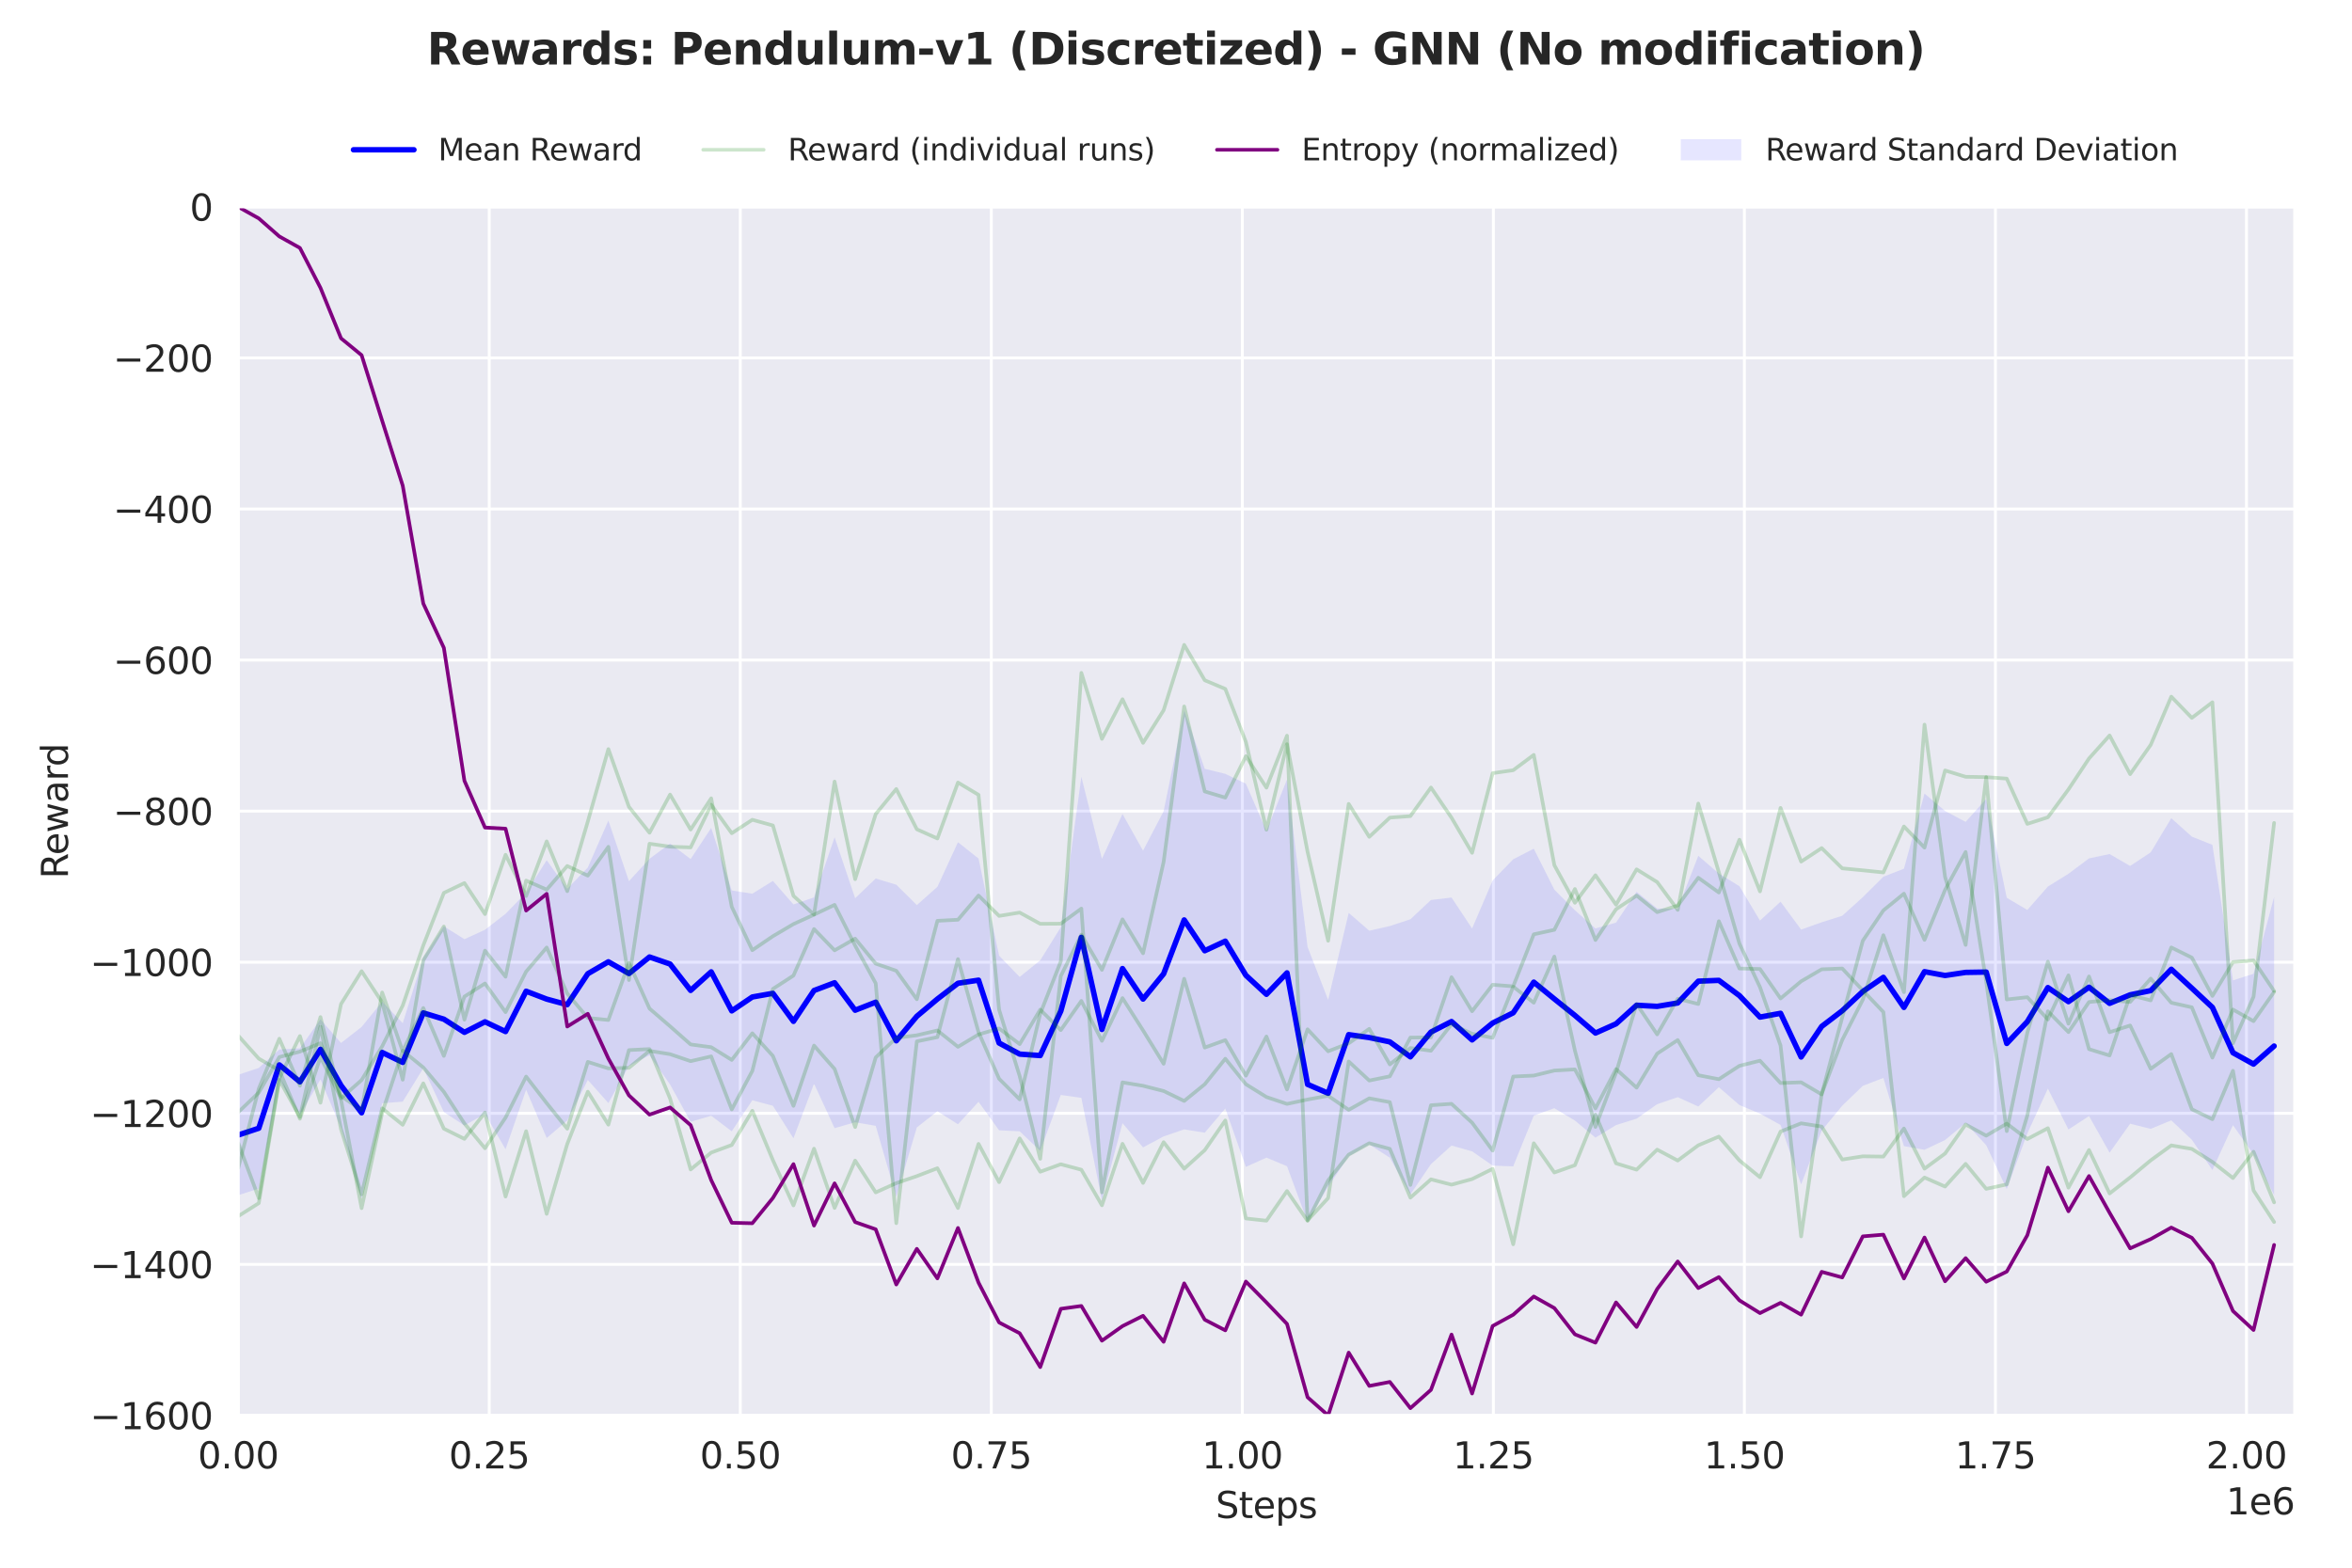 <?xml version="1.0" encoding="utf-8" standalone="no"?>
<!DOCTYPE svg PUBLIC "-//W3C//DTD SVG 1.1//EN"
  "http://www.w3.org/Graphics/SVG/1.1/DTD/svg11.dtd">
<svg xmlns:xlink="http://www.w3.org/1999/xlink" width="648pt" height="432pt" viewBox="0 0 648 432" xmlns="http://www.w3.org/2000/svg" version="1.1">
 <defs>
  <style type="text/css">*{stroke-linejoin: round; stroke-linecap: butt}</style>
 </defs>
 <g id="figure_1">
  <g id="patch_1">
   <path d="M 0 432 
L 648 432 
L 648 0 
L 0 0 
z
" style="fill: #ffffff"/>
  </g>
  <g id="axes_1">
   <g id="patch_2">
    <path d="M 65.63 390.04 
L 632.205 390.04 
L 632.205 57.006 
L 65.63 57.006 
z
" style="fill: #eaeaf2"/>
   </g>
   <g id="matplotlib.axis_1">
    <g id="xtick_1">
     <g id="line2d_1">
      <path d="M 65.631 390.04 
L 65.631 57.006 
" clip-path="url(#pbad7b206a5)" style="fill: none; stroke: #ffffff; stroke-width: 0.8; stroke-linecap: round"/>
     </g>
     <g id="text_1">
      <!-- 0.00 -->
      <g style="fill: #262626" transform="translate(54.498 404.638) scale(0.1 -0.1)">
       <defs>
        <path id="DejaVuSans-30" d="M 2034 4250 
Q 1547 4250 1301 3770 
Q 1056 3291 1056 2328 
Q 1056 1369 1301 889 
Q 1547 409 2034 409 
Q 2525 409 2770 889 
Q 3016 1369 3016 2328 
Q 3016 3291 2770 3770 
Q 2525 4250 2034 4250 
z
M 2034 4750 
Q 2819 4750 3233 4129 
Q 3647 3509 3647 2328 
Q 3647 1150 3233 529 
Q 2819 -91 2034 -91 
Q 1250 -91 836 529 
Q 422 1150 422 2328 
Q 422 3509 836 4129 
Q 1250 4750 2034 4750 
z
" transform="scale(0.016)"/>
        <path id="DejaVuSans-2e" d="M 684 794 
L 1344 794 
L 1344 0 
L 684 0 
L 684 794 
z
" transform="scale(0.016)"/>
       </defs>
       <use xlink:href="#DejaVuSans-30"/>
       <use xlink:href="#DejaVuSans-2e" transform="translate(63.623 0)"/>
       <use xlink:href="#DejaVuSans-30" transform="translate(95.41 0)"/>
       <use xlink:href="#DejaVuSans-30" transform="translate(159.033 0)"/>
      </g>
     </g>
    </g>
    <g id="xtick_2">
     <g id="line2d_2">
      <path d="M 134.793 390.04 
L 134.793 57.006 
" clip-path="url(#pbad7b206a5)" style="fill: none; stroke: #ffffff; stroke-width: 0.8; stroke-linecap: round"/>
     </g>
     <g id="text_2">
      <!-- 0.25 -->
      <g style="fill: #262626" transform="translate(123.66 404.638) scale(0.1 -0.1)">
       <defs>
        <path id="DejaVuSans-32" d="M 1228 531 
L 3431 531 
L 3431 0 
L 469 0 
L 469 531 
Q 828 903 1448 1529 
Q 2069 2156 2228 2338 
Q 2531 2678 2651 2914 
Q 2772 3150 2772 3378 
Q 2772 3750 2511 3984 
Q 2250 4219 1831 4219 
Q 1534 4219 1204 4116 
Q 875 4013 500 3803 
L 500 4441 
Q 881 4594 1212 4672 
Q 1544 4750 1819 4750 
Q 2544 4750 2975 4387 
Q 3406 4025 3406 3419 
Q 3406 3131 3298 2873 
Q 3191 2616 2906 2266 
Q 2828 2175 2409 1742 
Q 1991 1309 1228 531 
z
" transform="scale(0.016)"/>
        <path id="DejaVuSans-35" d="M 691 4666 
L 3169 4666 
L 3169 4134 
L 1269 4134 
L 1269 2991 
Q 1406 3038 1543 3061 
Q 1681 3084 1819 3084 
Q 2600 3084 3056 2656 
Q 3513 2228 3513 1497 
Q 3513 744 3044 326 
Q 2575 -91 1722 -91 
Q 1428 -91 1123 -41 
Q 819 9 494 109 
L 494 744 
Q 775 591 1075 516 
Q 1375 441 1709 441 
Q 2250 441 2565 725 
Q 2881 1009 2881 1497 
Q 2881 1984 2565 2268 
Q 2250 2553 1709 2553 
Q 1456 2553 1204 2497 
Q 953 2441 691 2322 
L 691 4666 
z
" transform="scale(0.016)"/>
       </defs>
       <use xlink:href="#DejaVuSans-30"/>
       <use xlink:href="#DejaVuSans-2e" transform="translate(63.623 0)"/>
       <use xlink:href="#DejaVuSans-32" transform="translate(95.41 0)"/>
       <use xlink:href="#DejaVuSans-35" transform="translate(159.033 0)"/>
      </g>
     </g>
    </g>
    <g id="xtick_3">
     <g id="line2d_3">
      <path d="M 203.954 390.04 
L 203.954 57.006 
" clip-path="url(#pbad7b206a5)" style="fill: none; stroke: #ffffff; stroke-width: 0.8; stroke-linecap: round"/>
     </g>
     <g id="text_3">
      <!-- 0.50 -->
      <g style="fill: #262626" transform="translate(192.822 404.638) scale(0.1 -0.1)">
       <use xlink:href="#DejaVuSans-30"/>
       <use xlink:href="#DejaVuSans-2e" transform="translate(63.623 0)"/>
       <use xlink:href="#DejaVuSans-35" transform="translate(95.41 0)"/>
       <use xlink:href="#DejaVuSans-30" transform="translate(159.033 0)"/>
      </g>
     </g>
    </g>
    <g id="xtick_4">
     <g id="line2d_4">
      <path d="M 273.116 390.04 
L 273.116 57.006 
" clip-path="url(#pbad7b206a5)" style="fill: none; stroke: #ffffff; stroke-width: 0.8; stroke-linecap: round"/>
     </g>
     <g id="text_4">
      <!-- 0.75 -->
      <g style="fill: #262626" transform="translate(261.983 404.638) scale(0.1 -0.1)">
       <defs>
        <path id="DejaVuSans-37" d="M 525 4666 
L 3525 4666 
L 3525 4397 
L 1831 0 
L 1172 0 
L 2766 4134 
L 525 4134 
L 525 4666 
z
" transform="scale(0.016)"/>
       </defs>
       <use xlink:href="#DejaVuSans-30"/>
       <use xlink:href="#DejaVuSans-2e" transform="translate(63.623 0)"/>
       <use xlink:href="#DejaVuSans-37" transform="translate(95.41 0)"/>
       <use xlink:href="#DejaVuSans-35" transform="translate(159.033 0)"/>
      </g>
     </g>
    </g>
    <g id="xtick_5">
     <g id="line2d_5">
      <path d="M 342.278 390.04 
L 342.278 57.006 
" clip-path="url(#pbad7b206a5)" style="fill: none; stroke: #ffffff; stroke-width: 0.8; stroke-linecap: round"/>
     </g>
     <g id="text_5">
      <!-- 1.00 -->
      <g style="fill: #262626" transform="translate(331.145 404.638) scale(0.1 -0.1)">
       <defs>
        <path id="DejaVuSans-31" d="M 794 531 
L 1825 531 
L 1825 4091 
L 703 3866 
L 703 4441 
L 1819 4666 
L 2450 4666 
L 2450 531 
L 3481 531 
L 3481 0 
L 794 0 
L 794 531 
z
" transform="scale(0.016)"/>
       </defs>
       <use xlink:href="#DejaVuSans-31"/>
       <use xlink:href="#DejaVuSans-2e" transform="translate(63.623 0)"/>
       <use xlink:href="#DejaVuSans-30" transform="translate(95.41 0)"/>
       <use xlink:href="#DejaVuSans-30" transform="translate(159.033 0)"/>
      </g>
     </g>
    </g>
    <g id="xtick_6">
     <g id="line2d_6">
      <path d="M 411.44 390.04 
L 411.44 57.006 
" clip-path="url(#pbad7b206a5)" style="fill: none; stroke: #ffffff; stroke-width: 0.8; stroke-linecap: round"/>
     </g>
     <g id="text_6">
      <!-- 1.25 -->
      <g style="fill: #262626" transform="translate(400.307 404.638) scale(0.1 -0.1)">
       <use xlink:href="#DejaVuSans-31"/>
       <use xlink:href="#DejaVuSans-2e" transform="translate(63.623 0)"/>
       <use xlink:href="#DejaVuSans-32" transform="translate(95.41 0)"/>
       <use xlink:href="#DejaVuSans-35" transform="translate(159.033 0)"/>
      </g>
     </g>
    </g>
    <g id="xtick_7">
     <g id="line2d_7">
      <path d="M 480.602 390.04 
L 480.602 57.006 
" clip-path="url(#pbad7b206a5)" style="fill: none; stroke: #ffffff; stroke-width: 0.8; stroke-linecap: round"/>
     </g>
     <g id="text_7">
      <!-- 1.50 -->
      <g style="fill: #262626" transform="translate(469.469 404.638) scale(0.1 -0.1)">
       <use xlink:href="#DejaVuSans-31"/>
       <use xlink:href="#DejaVuSans-2e" transform="translate(63.623 0)"/>
       <use xlink:href="#DejaVuSans-35" transform="translate(95.41 0)"/>
       <use xlink:href="#DejaVuSans-30" transform="translate(159.033 0)"/>
      </g>
     </g>
    </g>
    <g id="xtick_8">
     <g id="line2d_8">
      <path d="M 549.763 390.04 
L 549.763 57.006 
" clip-path="url(#pbad7b206a5)" style="fill: none; stroke: #ffffff; stroke-width: 0.8; stroke-linecap: round"/>
     </g>
     <g id="text_8">
      <!-- 1.75 -->
      <g style="fill: #262626" transform="translate(538.631 404.638) scale(0.1 -0.1)">
       <use xlink:href="#DejaVuSans-31"/>
       <use xlink:href="#DejaVuSans-2e" transform="translate(63.623 0)"/>
       <use xlink:href="#DejaVuSans-37" transform="translate(95.41 0)"/>
       <use xlink:href="#DejaVuSans-35" transform="translate(159.033 0)"/>
      </g>
     </g>
    </g>
    <g id="xtick_9">
     <g id="line2d_9">
      <path d="M 618.925 390.04 
L 618.925 57.006 
" clip-path="url(#pbad7b206a5)" style="fill: none; stroke: #ffffff; stroke-width: 0.8; stroke-linecap: round"/>
     </g>
     <g id="text_9">
      <!-- 2.00 -->
      <g style="fill: #262626" transform="translate(607.792 404.638) scale(0.1 -0.1)">
       <use xlink:href="#DejaVuSans-32"/>
       <use xlink:href="#DejaVuSans-2e" transform="translate(63.623 0)"/>
       <use xlink:href="#DejaVuSans-30" transform="translate(95.41 0)"/>
       <use xlink:href="#DejaVuSans-30" transform="translate(159.033 0)"/>
      </g>
     </g>
    </g>
    <g id="text_10">
     <!-- Steps -->
     <g style="fill: #262626" transform="translate(334.928 418.317) scale(0.1 -0.1)">
      <defs>
       <path id="DejaVuSans-53" d="M 3425 4513 
L 3425 3897 
Q 3066 4069 2747 4153 
Q 2428 4238 2131 4238 
Q 1616 4238 1336 4038 
Q 1056 3838 1056 3469 
Q 1056 3159 1242 3001 
Q 1428 2844 1947 2747 
L 2328 2669 
Q 3034 2534 3370 2195 
Q 3706 1856 3706 1288 
Q 3706 609 3251 259 
Q 2797 -91 1919 -91 
Q 1588 -91 1214 -16 
Q 841 59 441 206 
L 441 856 
Q 825 641 1194 531 
Q 1563 422 1919 422 
Q 2459 422 2753 634 
Q 3047 847 3047 1241 
Q 3047 1584 2836 1778 
Q 2625 1972 2144 2069 
L 1759 2144 
Q 1053 2284 737 2584 
Q 422 2884 422 3419 
Q 422 4038 858 4394 
Q 1294 4750 2059 4750 
Q 2388 4750 2728 4690 
Q 3069 4631 3425 4513 
z
" transform="scale(0.016)"/>
       <path id="DejaVuSans-74" d="M 1172 4494 
L 1172 3500 
L 2356 3500 
L 2356 3053 
L 1172 3053 
L 1172 1153 
Q 1172 725 1289 603 
Q 1406 481 1766 481 
L 2356 481 
L 2356 0 
L 1766 0 
Q 1100 0 847 248 
Q 594 497 594 1153 
L 594 3053 
L 172 3053 
L 172 3500 
L 594 3500 
L 594 4494 
L 1172 4494 
z
" transform="scale(0.016)"/>
       <path id="DejaVuSans-65" d="M 3597 1894 
L 3597 1613 
L 953 1613 
Q 991 1019 1311 708 
Q 1631 397 2203 397 
Q 2534 397 2845 478 
Q 3156 559 3463 722 
L 3463 178 
Q 3153 47 2828 -22 
Q 2503 -91 2169 -91 
Q 1331 -91 842 396 
Q 353 884 353 1716 
Q 353 2575 817 3079 
Q 1281 3584 2069 3584 
Q 2775 3584 3186 3129 
Q 3597 2675 3597 1894 
z
M 3022 2063 
Q 3016 2534 2758 2815 
Q 2500 3097 2075 3097 
Q 1594 3097 1305 2825 
Q 1016 2553 972 2059 
L 3022 2063 
z
" transform="scale(0.016)"/>
       <path id="DejaVuSans-70" d="M 1159 525 
L 1159 -1331 
L 581 -1331 
L 581 3500 
L 1159 3500 
L 1159 2969 
Q 1341 3281 1617 3432 
Q 1894 3584 2278 3584 
Q 2916 3584 3314 3078 
Q 3713 2572 3713 1747 
Q 3713 922 3314 415 
Q 2916 -91 2278 -91 
Q 1894 -91 1617 61 
Q 1341 213 1159 525 
z
M 3116 1747 
Q 3116 2381 2855 2742 
Q 2594 3103 2138 3103 
Q 1681 3103 1420 2742 
Q 1159 2381 1159 1747 
Q 1159 1113 1420 752 
Q 1681 391 2138 391 
Q 2594 391 2855 752 
Q 3116 1113 3116 1747 
z
" transform="scale(0.016)"/>
       <path id="DejaVuSans-73" d="M 2834 3397 
L 2834 2853 
Q 2591 2978 2328 3040 
Q 2066 3103 1784 3103 
Q 1356 3103 1142 2972 
Q 928 2841 928 2578 
Q 928 2378 1081 2264 
Q 1234 2150 1697 2047 
L 1894 2003 
Q 2506 1872 2764 1633 
Q 3022 1394 3022 966 
Q 3022 478 2636 193 
Q 2250 -91 1575 -91 
Q 1294 -91 989 -36 
Q 684 19 347 128 
L 347 722 
Q 666 556 975 473 
Q 1284 391 1588 391 
Q 1994 391 2212 530 
Q 2431 669 2431 922 
Q 2431 1156 2273 1281 
Q 2116 1406 1581 1522 
L 1381 1569 
Q 847 1681 609 1914 
Q 372 2147 372 2553 
Q 372 3047 722 3315 
Q 1072 3584 1716 3584 
Q 2034 3584 2315 3537 
Q 2597 3491 2834 3397 
z
" transform="scale(0.016)"/>
      </defs>
      <use xlink:href="#DejaVuSans-53"/>
      <use xlink:href="#DejaVuSans-74" transform="translate(63.477 0)"/>
      <use xlink:href="#DejaVuSans-65" transform="translate(102.686 0)"/>
      <use xlink:href="#DejaVuSans-70" transform="translate(164.209 0)"/>
      <use xlink:href="#DejaVuSans-73" transform="translate(227.686 0)"/>
     </g>
    </g>
    <g id="text_11">
     <!-- 1e6 -->
     <g style="fill: #262626" transform="translate(613.327 417.317) scale(0.1 -0.1)">
      <defs>
       <path id="DejaVuSans-36" d="M 2113 2584 
Q 1688 2584 1439 2293 
Q 1191 2003 1191 1497 
Q 1191 994 1439 701 
Q 1688 409 2113 409 
Q 2538 409 2786 701 
Q 3034 994 3034 1497 
Q 3034 2003 2786 2293 
Q 2538 2584 2113 2584 
z
M 3366 4563 
L 3366 3988 
Q 3128 4100 2886 4159 
Q 2644 4219 2406 4219 
Q 1781 4219 1451 3797 
Q 1122 3375 1075 2522 
Q 1259 2794 1537 2939 
Q 1816 3084 2150 3084 
Q 2853 3084 3261 2657 
Q 3669 2231 3669 1497 
Q 3669 778 3244 343 
Q 2819 -91 2113 -91 
Q 1303 -91 875 529 
Q 447 1150 447 2328 
Q 447 3434 972 4092 
Q 1497 4750 2381 4750 
Q 2619 4750 2861 4703 
Q 3103 4656 3366 4563 
z
" transform="scale(0.016)"/>
      </defs>
      <use xlink:href="#DejaVuSans-31"/>
      <use xlink:href="#DejaVuSans-65" transform="translate(63.623 0)"/>
      <use xlink:href="#DejaVuSans-36" transform="translate(125.146 0)"/>
     </g>
    </g>
   </g>
   <g id="matplotlib.axis_2">
    <g id="ytick_1">
     <g id="line2d_10">
      <path d="M 65.63 390.04 
L 632.205 390.04 
" clip-path="url(#pbad7b206a5)" style="fill: none; stroke: #ffffff; stroke-width: 0.8; stroke-linecap: round"/>
     </g>
     <g id="text_12">
      <!-- −1600 -->
      <g style="fill: #262626" transform="translate(24.8 393.839) scale(0.1 -0.1)">
       <defs>
        <path id="DejaVuSans-2212" d="M 678 2272 
L 4684 2272 
L 4684 1741 
L 678 1741 
L 678 2272 
z
" transform="scale(0.016)"/>
       </defs>
       <use xlink:href="#DejaVuSans-2212"/>
       <use xlink:href="#DejaVuSans-31" transform="translate(83.789 0)"/>
       <use xlink:href="#DejaVuSans-36" transform="translate(147.412 0)"/>
       <use xlink:href="#DejaVuSans-30" transform="translate(211.035 0)"/>
       <use xlink:href="#DejaVuSans-30" transform="translate(274.658 0)"/>
      </g>
     </g>
    </g>
    <g id="ytick_2">
     <g id="line2d_11">
      <path d="M 65.63 348.411 
L 632.205 348.411 
" clip-path="url(#pbad7b206a5)" style="fill: none; stroke: #ffffff; stroke-width: 0.8; stroke-linecap: round"/>
     </g>
     <g id="text_13">
      <!-- −1400 -->
      <g style="fill: #262626" transform="translate(24.8 352.21) scale(0.1 -0.1)">
       <defs>
        <path id="DejaVuSans-34" d="M 2419 4116 
L 825 1625 
L 2419 1625 
L 2419 4116 
z
M 2253 4666 
L 3047 4666 
L 3047 1625 
L 3713 1625 
L 3713 1100 
L 3047 1100 
L 3047 0 
L 2419 0 
L 2419 1100 
L 313 1100 
L 313 1709 
L 2253 4666 
z
" transform="scale(0.016)"/>
       </defs>
       <use xlink:href="#DejaVuSans-2212"/>
       <use xlink:href="#DejaVuSans-31" transform="translate(83.789 0)"/>
       <use xlink:href="#DejaVuSans-34" transform="translate(147.412 0)"/>
       <use xlink:href="#DejaVuSans-30" transform="translate(211.035 0)"/>
       <use xlink:href="#DejaVuSans-30" transform="translate(274.658 0)"/>
      </g>
     </g>
    </g>
    <g id="ytick_3">
     <g id="line2d_12">
      <path d="M 65.63 306.782 
L 632.205 306.782 
" clip-path="url(#pbad7b206a5)" style="fill: none; stroke: #ffffff; stroke-width: 0.8; stroke-linecap: round"/>
     </g>
     <g id="text_14">
      <!-- −1200 -->
      <g style="fill: #262626" transform="translate(24.8 310.581) scale(0.1 -0.1)">
       <use xlink:href="#DejaVuSans-2212"/>
       <use xlink:href="#DejaVuSans-31" transform="translate(83.789 0)"/>
       <use xlink:href="#DejaVuSans-32" transform="translate(147.412 0)"/>
       <use xlink:href="#DejaVuSans-30" transform="translate(211.035 0)"/>
       <use xlink:href="#DejaVuSans-30" transform="translate(274.658 0)"/>
      </g>
     </g>
    </g>
    <g id="ytick_4">
     <g id="line2d_13">
      <path d="M 65.63 265.152 
L 632.205 265.152 
" clip-path="url(#pbad7b206a5)" style="fill: none; stroke: #ffffff; stroke-width: 0.8; stroke-linecap: round"/>
     </g>
     <g id="text_15">
      <!-- −1000 -->
      <g style="fill: #262626" transform="translate(24.8 268.952) scale(0.1 -0.1)">
       <use xlink:href="#DejaVuSans-2212"/>
       <use xlink:href="#DejaVuSans-31" transform="translate(83.789 0)"/>
       <use xlink:href="#DejaVuSans-30" transform="translate(147.412 0)"/>
       <use xlink:href="#DejaVuSans-30" transform="translate(211.035 0)"/>
       <use xlink:href="#DejaVuSans-30" transform="translate(274.658 0)"/>
      </g>
     </g>
    </g>
    <g id="ytick_5">
     <g id="line2d_14">
      <path d="M 65.63 223.523 
L 632.205 223.523 
" clip-path="url(#pbad7b206a5)" style="fill: none; stroke: #ffffff; stroke-width: 0.8; stroke-linecap: round"/>
     </g>
     <g id="text_16">
      <!-- −800 -->
      <g style="fill: #262626" transform="translate(31.163 227.322) scale(0.1 -0.1)">
       <defs>
        <path id="DejaVuSans-38" d="M 2034 2216 
Q 1584 2216 1326 1975 
Q 1069 1734 1069 1313 
Q 1069 891 1326 650 
Q 1584 409 2034 409 
Q 2484 409 2743 651 
Q 3003 894 3003 1313 
Q 3003 1734 2745 1975 
Q 2488 2216 2034 2216 
z
M 1403 2484 
Q 997 2584 770 2862 
Q 544 3141 544 3541 
Q 544 4100 942 4425 
Q 1341 4750 2034 4750 
Q 2731 4750 3128 4425 
Q 3525 4100 3525 3541 
Q 3525 3141 3298 2862 
Q 3072 2584 2669 2484 
Q 3125 2378 3379 2068 
Q 3634 1759 3634 1313 
Q 3634 634 3220 271 
Q 2806 -91 2034 -91 
Q 1263 -91 848 271 
Q 434 634 434 1313 
Q 434 1759 690 2068 
Q 947 2378 1403 2484 
z
M 1172 3481 
Q 1172 3119 1398 2916 
Q 1625 2713 2034 2713 
Q 2441 2713 2670 2916 
Q 2900 3119 2900 3481 
Q 2900 3844 2670 4047 
Q 2441 4250 2034 4250 
Q 1625 4250 1398 4047 
Q 1172 3844 1172 3481 
z
" transform="scale(0.016)"/>
       </defs>
       <use xlink:href="#DejaVuSans-2212"/>
       <use xlink:href="#DejaVuSans-38" transform="translate(83.789 0)"/>
       <use xlink:href="#DejaVuSans-30" transform="translate(147.412 0)"/>
       <use xlink:href="#DejaVuSans-30" transform="translate(211.035 0)"/>
      </g>
     </g>
    </g>
    <g id="ytick_6">
     <g id="line2d_15">
      <path d="M 65.63 181.894 
L 632.205 181.894 
" clip-path="url(#pbad7b206a5)" style="fill: none; stroke: #ffffff; stroke-width: 0.8; stroke-linecap: round"/>
     </g>
     <g id="text_17">
      <!-- −600 -->
      <g style="fill: #262626" transform="translate(31.163 185.693) scale(0.1 -0.1)">
       <use xlink:href="#DejaVuSans-2212"/>
       <use xlink:href="#DejaVuSans-36" transform="translate(83.789 0)"/>
       <use xlink:href="#DejaVuSans-30" transform="translate(147.412 0)"/>
       <use xlink:href="#DejaVuSans-30" transform="translate(211.035 0)"/>
      </g>
     </g>
    </g>
    <g id="ytick_7">
     <g id="line2d_16">
      <path d="M 65.63 140.265 
L 632.205 140.265 
" clip-path="url(#pbad7b206a5)" style="fill: none; stroke: #ffffff; stroke-width: 0.8; stroke-linecap: round"/>
     </g>
     <g id="text_18">
      <!-- −400 -->
      <g style="fill: #262626" transform="translate(31.163 144.064) scale(0.1 -0.1)">
       <use xlink:href="#DejaVuSans-2212"/>
       <use xlink:href="#DejaVuSans-34" transform="translate(83.789 0)"/>
       <use xlink:href="#DejaVuSans-30" transform="translate(147.412 0)"/>
       <use xlink:href="#DejaVuSans-30" transform="translate(211.035 0)"/>
      </g>
     </g>
    </g>
    <g id="ytick_8">
     <g id="line2d_17">
      <path d="M 65.63 98.635 
L 632.205 98.635 
" clip-path="url(#pbad7b206a5)" style="fill: none; stroke: #ffffff; stroke-width: 0.8; stroke-linecap: round"/>
     </g>
     <g id="text_19">
      <!-- −200 -->
      <g style="fill: #262626" transform="translate(31.163 102.435) scale(0.1 -0.1)">
       <use xlink:href="#DejaVuSans-2212"/>
       <use xlink:href="#DejaVuSans-32" transform="translate(83.789 0)"/>
       <use xlink:href="#DejaVuSans-30" transform="translate(147.412 0)"/>
       <use xlink:href="#DejaVuSans-30" transform="translate(211.035 0)"/>
      </g>
     </g>
    </g>
    <g id="ytick_9">
     <g id="line2d_18">
      <path d="M 65.63 57.006 
L 632.205 57.006 
" clip-path="url(#pbad7b206a5)" style="fill: none; stroke: #ffffff; stroke-width: 0.8; stroke-linecap: round"/>
     </g>
     <g id="text_20">
      <!-- 0 -->
      <g style="fill: #262626" transform="translate(52.267 60.805) scale(0.1 -0.1)">
       <use xlink:href="#DejaVuSans-30"/>
      </g>
     </g>
    </g>
    <g id="text_21">
     <!-- Reward -->
     <g style="fill: #262626" transform="translate(18.721 242.144) rotate(-90) scale(0.1 -0.1)">
      <defs>
       <path id="DejaVuSans-52" d="M 2841 2188 
Q 3044 2119 3236 1894 
Q 3428 1669 3622 1275 
L 4263 0 
L 3584 0 
L 2988 1197 
Q 2756 1666 2539 1819 
Q 2322 1972 1947 1972 
L 1259 1972 
L 1259 0 
L 628 0 
L 628 4666 
L 2053 4666 
Q 2853 4666 3247 4331 
Q 3641 3997 3641 3322 
Q 3641 2881 3436 2590 
Q 3231 2300 2841 2188 
z
M 1259 4147 
L 1259 2491 
L 2053 2491 
Q 2509 2491 2742 2702 
Q 2975 2913 2975 3322 
Q 2975 3731 2742 3939 
Q 2509 4147 2053 4147 
L 1259 4147 
z
" transform="scale(0.016)"/>
       <path id="DejaVuSans-77" d="M 269 3500 
L 844 3500 
L 1563 769 
L 2278 3500 
L 2956 3500 
L 3675 769 
L 4391 3500 
L 4966 3500 
L 4050 0 
L 3372 0 
L 2619 2869 
L 1863 0 
L 1184 0 
L 269 3500 
z
" transform="scale(0.016)"/>
       <path id="DejaVuSans-61" d="M 2194 1759 
Q 1497 1759 1228 1600 
Q 959 1441 959 1056 
Q 959 750 1161 570 
Q 1363 391 1709 391 
Q 2188 391 2477 730 
Q 2766 1069 2766 1631 
L 2766 1759 
L 2194 1759 
z
M 3341 1997 
L 3341 0 
L 2766 0 
L 2766 531 
Q 2569 213 2275 61 
Q 1981 -91 1556 -91 
Q 1019 -91 701 211 
Q 384 513 384 1019 
Q 384 1609 779 1909 
Q 1175 2209 1959 2209 
L 2766 2209 
L 2766 2266 
Q 2766 2663 2505 2880 
Q 2244 3097 1772 3097 
Q 1472 3097 1187 3025 
Q 903 2953 641 2809 
L 641 3341 
Q 956 3463 1253 3523 
Q 1550 3584 1831 3584 
Q 2591 3584 2966 3190 
Q 3341 2797 3341 1997 
z
" transform="scale(0.016)"/>
       <path id="DejaVuSans-72" d="M 2631 2963 
Q 2534 3019 2420 3045 
Q 2306 3072 2169 3072 
Q 1681 3072 1420 2755 
Q 1159 2438 1159 1844 
L 1159 0 
L 581 0 
L 581 3500 
L 1159 3500 
L 1159 2956 
Q 1341 3275 1631 3429 
Q 1922 3584 2338 3584 
Q 2397 3584 2469 3576 
Q 2541 3569 2628 3553 
L 2631 2963 
z
" transform="scale(0.016)"/>
       <path id="DejaVuSans-64" d="M 2906 2969 
L 2906 4863 
L 3481 4863 
L 3481 0 
L 2906 0 
L 2906 525 
Q 2725 213 2448 61 
Q 2172 -91 1784 -91 
Q 1150 -91 751 415 
Q 353 922 353 1747 
Q 353 2572 751 3078 
Q 1150 3584 1784 3584 
Q 2172 3584 2448 3432 
Q 2725 3281 2906 2969 
z
M 947 1747 
Q 947 1113 1208 752 
Q 1469 391 1925 391 
Q 2381 391 2643 752 
Q 2906 1113 2906 1747 
Q 2906 2381 2643 2742 
Q 2381 3103 1925 3103 
Q 1469 3103 1208 2742 
Q 947 2381 947 1747 
z
" transform="scale(0.016)"/>
      </defs>
      <use xlink:href="#DejaVuSans-52"/>
      <use xlink:href="#DejaVuSans-65" transform="translate(64.982 0)"/>
      <use xlink:href="#DejaVuSans-77" transform="translate(126.506 0)"/>
      <use xlink:href="#DejaVuSans-61" transform="translate(208.293 0)"/>
      <use xlink:href="#DejaVuSans-72" transform="translate(269.572 0)"/>
      <use xlink:href="#DejaVuSans-64" transform="translate(308.936 0)"/>
     </g>
    </g>
   </g>
   <g id="FillBetweenPolyCollection_1">
    <path d="M 65.631 296.179 
L 65.631 329.371 
L 71.297 327.52 
L 76.962 297.683 
L 82.628 307.36 
L 88.294 297.43 
L 93.959 310.836 
L 99.625 330.318 
L 105.291 304.02 
L 110.957 303.571 
L 116.622 294.357 
L 122.288 306.444 
L 127.954 310.144 
L 133.62 306.941 
L 139.285 316.699 
L 144.951 300.302 
L 150.617 313.594 
L 156.283 308.761 
L 161.948 297.606 
L 167.614 303.958 
L 173.28 293.737 
L 178.945 290.772 
L 184.611 298.856 
L 190.277 309.129 
L 195.943 307.459 
L 201.608 311.746 
L 207.274 303.193 
L 212.94 304.711 
L 218.606 313.667 
L 224.271 298.606 
L 229.937 310.882 
L 235.603 309.248 
L 241.269 310.24 
L 246.934 329.821 
L 252.6 310.684 
L 258.266 306.218 
L 263.931 309.815 
L 269.597 303.622 
L 275.263 311.475 
L 280.929 311.743 
L 286.594 317.124 
L 292.26 301.732 
L 297.926 302.532 
L 303.592 330.7 
L 309.257 309.507 
L 314.923 316.188 
L 320.589 313.156 
L 326.255 311.221 
L 331.92 312.128 
L 337.586 305.464 
L 343.252 321.553 
L 348.918 319.006 
L 354.583 321.369 
L 360.249 336.691 
L 365.915 326.994 
L 371.58 318.654 
L 377.246 315.359 
L 382.912 319.02 
L 388.578 329.137 
L 394.243 320.797 
L 399.909 315.673 
L 405.575 317.265 
L 411.241 321.203 
L 416.906 321.408 
L 422.572 307.419 
L 428.238 305.384 
L 433.904 308.783 
L 439.569 313.496 
L 445.235 310.03 
L 450.901 308.264 
L 456.566 304.282 
L 462.232 302.341 
L 467.898 304.915 
L 473.564 299.597 
L 479.229 304.505 
L 484.895 306.867 
L 490.561 309.995 
L 496.227 326.376 
L 501.892 311.556 
L 507.558 304.693 
L 513.224 299.218 
L 518.89 297.044 
L 524.555 315.832 
L 530.221 316.84 
L 535.887 314.147 
L 541.552 309.443 
L 547.218 315.574 
L 552.884 327.671 
L 558.55 312.323 
L 564.215 299.98 
L 569.881 311.254 
L 575.547 307.544 
L 581.213 317.63 
L 586.878 309.653 
L 592.544 311.073 
L 598.21 308.73 
L 603.876 314.076 
L 609.541 322.402 
L 615.207 310.047 
L 620.873 318.114 
L 626.538 329.343 
L 626.538 247.17 
L 626.538 247.17 
L 620.873 268.343 
L 615.207 270.146 
L 609.541 232.807 
L 603.876 230.545 
L 598.21 225.463 
L 592.544 234.879 
L 586.878 238.627 
L 581.213 235.348 
L 575.547 236.541 
L 569.881 240.784 
L 564.215 244.306 
L 558.55 250.746 
L 552.884 247.404 
L 547.218 220.162 
L 541.552 226.479 
L 535.887 223.477 
L 530.221 218.675 
L 524.555 239.38 
L 518.89 241.601 
L 513.224 247.226 
L 507.558 252.353 
L 501.892 254.147 
L 496.227 256.165 
L 490.561 248.472 
L 484.895 253.684 
L 479.229 244.208 
L 473.564 240.712 
L 467.898 235.838 
L 462.232 250.418 
L 456.566 250.36 
L 450.901 245.756 
L 445.235 254.239 
L 439.569 255.847 
L 433.904 250.838 
L 428.238 245.153 
L 422.572 233.872 
L 416.906 236.784 
L 411.241 242.622 
L 405.575 255.858 
L 399.909 247.327 
L 394.243 248.007 
L 388.578 253.319 
L 382.912 255.19 
L 377.246 256.475 
L 371.58 251.566 
L 365.915 275.53 
L 360.249 260.939 
L 354.583 214.808 
L 348.918 228.996 
L 343.252 215.966 
L 337.586 213.242 
L 331.92 211.853 
L 326.255 195.787 
L 320.589 223.551 
L 314.923 234.42 
L 309.257 224.304 
L 303.592 236.662 
L 297.926 214.068 
L 292.26 255.52 
L 286.594 264.623 
L 280.929 269.211 
L 275.263 263.356 
L 269.597 236.584 
L 263.931 232.08 
L 258.266 244.373 
L 252.6 249.413 
L 246.934 243.79 
L 241.269 242.093 
L 235.603 247.519 
L 229.937 230.733 
L 224.271 247.293 
L 218.606 249.236 
L 212.94 242.746 
L 207.274 246.275 
L 201.608 245.383 
L 195.943 228.156 
L 190.277 236.717 
L 184.611 232.459 
L 178.945 236.651 
L 173.28 242.812 
L 167.614 226.117 
L 161.948 239.046 
L 156.283 244.946 
L 150.617 237.041 
L 144.951 245.988 
L 139.285 251.826 
L 133.62 256.21 
L 127.954 258.808 
L 122.288 255.248 
L 116.622 263.886 
L 110.957 281.951 
L 105.291 276.026 
L 99.625 282.986 
L 93.959 287.408 
L 88.294 280.894 
L 82.628 288.874 
L 76.962 289.209 
L 71.297 294.285 
L 65.631 296.179 
z
" clip-path="url(#pbad7b206a5)" style="fill: #0000ff; fill-opacity: 0.1"/>
   </g>
   <g id="line2d_19">
    <path d="M 65.631 312.775 
L 71.297 310.902 
L 76.962 293.446 
L 82.628 298.117 
L 88.294 289.162 
L 93.959 299.122 
L 99.625 306.652 
L 105.291 290.023 
L 110.957 292.761 
L 116.622 279.121 
L 122.288 280.846 
L 127.954 284.476 
L 133.62 281.576 
L 139.285 284.262 
L 144.951 273.145 
L 150.617 275.317 
L 156.283 276.853 
L 161.948 268.326 
L 167.614 265.038 
L 173.28 268.274 
L 178.945 263.712 
L 184.611 265.658 
L 190.277 272.923 
L 195.943 267.808 
L 201.608 278.565 
L 207.274 274.734 
L 212.94 273.728 
L 218.606 281.452 
L 224.271 272.95 
L 229.937 270.808 
L 235.603 278.384 
L 241.269 276.167 
L 246.934 286.805 
L 252.6 280.048 
L 258.266 275.295 
L 263.931 270.948 
L 269.597 270.103 
L 275.263 287.415 
L 280.929 290.477 
L 286.594 290.874 
L 292.26 278.626 
L 297.926 258.3 
L 303.592 283.681 
L 309.257 266.906 
L 314.923 275.304 
L 320.589 268.353 
L 326.255 253.504 
L 331.92 261.991 
L 337.586 259.353 
L 343.252 268.76 
L 348.918 274.001 
L 354.583 268.089 
L 360.249 298.815 
L 365.915 301.262 
L 371.58 285.11 
L 377.246 285.917 
L 382.912 287.105 
L 388.578 291.228 
L 394.243 284.402 
L 399.909 281.5 
L 405.575 286.561 
L 411.241 281.913 
L 416.906 279.096 
L 422.572 270.646 
L 428.238 275.268 
L 433.904 279.81 
L 439.569 284.671 
L 445.235 282.135 
L 450.901 277.01 
L 456.566 277.321 
L 462.232 276.38 
L 467.898 270.376 
L 473.564 270.154 
L 479.229 274.356 
L 484.895 280.276 
L 490.561 279.233 
L 496.227 291.27 
L 501.892 282.851 
L 507.558 278.523 
L 513.224 273.222 
L 518.89 269.322 
L 524.555 277.606 
L 530.221 267.757 
L 535.887 268.812 
L 541.552 267.961 
L 547.218 267.868 
L 552.884 287.537 
L 558.55 281.534 
L 564.215 272.143 
L 569.881 276.019 
L 575.547 272.043 
L 581.213 276.489 
L 586.878 274.14 
L 592.544 272.976 
L 598.21 267.096 
L 603.876 272.311 
L 609.541 277.604 
L 615.207 290.097 
L 620.873 293.229 
L 626.538 288.256 
" clip-path="url(#pbad7b206a5)" style="fill: none; stroke: #0000ff; stroke-width: 1.5; stroke-linecap: round"/>
   </g>
   <g id="line2d_20">
    <path d="M 65.631 321.876 
L 71.297 300.002 
L 76.962 286.239 
L 82.628 299.191 
L 88.294 280.267 
L 93.959 303.082 
L 99.625 332.929 
L 105.291 306.643 
L 110.957 289.531 
L 116.622 294.15 
L 122.288 300.865 
L 127.954 309.594 
L 133.62 316.425 
L 139.285 307.982 
L 144.951 296.67 
L 150.617 303.989 
L 156.283 311.033 
L 161.948 292.621 
L 167.614 294.413 
L 173.28 294.251 
L 178.945 289.578 
L 184.611 290.495 
L 190.277 292.419 
L 195.943 291.104 
L 201.608 305.722 
L 207.274 295.11 
L 212.94 272.506 
L 218.606 268.835 
L 224.271 256.01 
L 229.937 261.881 
L 235.603 258.654 
L 241.269 265.546 
L 246.934 267.509 
L 252.6 275.366 
L 258.266 253.744 
L 263.931 253.448 
L 269.597 246.781 
L 275.263 252.396 
L 280.929 251.467 
L 286.594 254.574 
L 292.26 254.537 
L 297.926 250.376 
L 303.592 328.574 
L 309.257 298.267 
L 314.923 299.208 
L 320.589 300.645 
L 326.255 303.383 
L 331.92 298.786 
L 337.586 291.748 
L 343.252 298.771 
L 348.918 302.299 
L 354.583 304.203 
L 360.249 302.99 
L 365.915 301.956 
L 371.58 305.837 
L 377.246 302.666 
L 382.912 303.714 
L 388.578 326.519 
L 394.243 304.566 
L 399.909 304.176 
L 405.575 309.367 
L 411.241 317.06 
L 416.906 296.66 
L 422.572 296.389 
L 428.238 295.006 
L 433.904 294.689 
L 439.569 305.439 
L 445.235 294.602 
L 450.901 299.717 
L 456.566 290.339 
L 462.232 286.6 
L 467.898 296.294 
L 473.564 297.392 
L 479.229 293.707 
L 484.895 292.29 
L 490.561 298.451 
L 496.227 298.247 
L 501.892 301.576 
L 507.558 280.349 
L 513.224 259.232 
L 518.89 250.88 
L 524.555 246.262 
L 530.221 258.997 
L 535.887 245.225 
L 541.552 234.777 
L 547.218 270.484 
L 552.884 311.699 
L 558.55 284.585 
L 564.215 265 
L 569.881 282.094 
L 575.547 269.077 
L 581.213 284.444 
L 586.878 282.591 
L 592.544 294.53 
L 598.21 290.464 
L 603.876 305.673 
L 609.541 308.416 
L 615.207 295.059 
L 620.873 328.045 
L 626.538 336.746 
" clip-path="url(#pbad7b206a5)" style="fill: none; stroke: #008000; stroke-opacity: 0.2; stroke-linecap: round"/>
   </g>
   <g id="line2d_21">
    <path d="M 65.631 335.138 
L 71.297 331.552 
L 76.962 297.583 
L 82.628 307.808 
L 88.294 282.924 
L 93.959 311.189 
L 99.625 329.118 
L 105.291 305.42 
L 110.957 309.964 
L 116.622 298.537 
L 122.288 311.022 
L 127.954 313.835 
L 133.62 306.584 
L 139.285 329.729 
L 144.951 311.721 
L 150.617 334.496 
L 156.283 315.246 
L 161.948 300.837 
L 167.614 309.918 
L 173.28 289.374 
L 178.945 289.089 
L 184.611 302.712 
L 190.277 322.269 
L 195.943 317.614 
L 201.608 315.523 
L 207.274 306.092 
L 212.94 319.698 
L 218.606 332.175 
L 224.271 316.535 
L 229.937 332.873 
L 235.603 319.821 
L 241.269 328.58 
L 246.934 326.032 
L 252.6 324.1 
L 258.266 321.923 
L 263.931 332.889 
L 269.597 315.219 
L 275.263 325.764 
L 280.929 313.702 
L 286.594 322.892 
L 292.26 320.83 
L 297.926 322.335 
L 303.592 332.139 
L 309.257 315.191 
L 314.923 325.978 
L 320.589 314.748 
L 326.255 322.054 
L 331.92 316.946 
L 337.586 308.764 
L 343.252 335.768 
L 348.918 336.381 
L 354.583 328.205 
L 360.249 336.429 
L 365.915 325.273 
L 371.58 318.175 
L 377.246 315.04 
L 382.912 316.59 
L 388.578 330.022 
L 394.243 324.988 
L 399.909 326.454 
L 405.575 324.912 
L 411.241 322.099 
L 416.906 342.882 
L 422.572 315.041 
L 428.238 323.1 
L 433.904 321.095 
L 439.569 307.152 
L 445.235 320.577 
L 450.901 322.316 
L 456.566 316.795 
L 462.232 319.806 
L 467.898 315.605 
L 473.564 313.209 
L 479.229 319.776 
L 484.895 324.406 
L 490.561 311.822 
L 496.227 309.546 
L 501.892 310.44 
L 507.558 319.528 
L 513.224 318.64 
L 518.89 318.72 
L 524.555 310.977 
L 530.221 322.05 
L 535.887 317.88 
L 541.552 309.865 
L 547.218 312.952 
L 552.884 309.633 
L 558.55 313.876 
L 564.215 310.892 
L 569.881 327.278 
L 575.547 316.898 
L 581.213 328.874 
L 586.878 324.468 
L 592.544 319.751 
L 598.21 315.639 
L 603.876 316.598 
L 609.541 320.186 
L 615.207 324.631 
L 620.873 317.38 
L 626.538 331.335 
" clip-path="url(#pbad7b206a5)" style="fill: none; stroke: #008000; stroke-opacity: 0.2; stroke-linecap: round"/>
   </g>
   <g id="line2d_22">
    <path d="M 65.631 285.39 
L 71.297 291.72 
L 76.962 294.975 
L 82.628 308.295 
L 88.294 291.286 
L 93.959 302.638 
L 99.625 297.629 
L 105.291 288.325 
L 110.957 277.087 
L 116.622 260.525 
L 122.288 246.053 
L 127.954 243.339 
L 133.62 251.897 
L 139.285 235.542 
L 144.951 246.924 
L 150.617 231.855 
L 156.283 245.575 
L 161.948 226.372 
L 167.614 206.424 
L 173.28 222.341 
L 178.945 229.471 
L 184.611 218.959 
L 190.277 228.599 
L 195.943 219.99 
L 201.608 249.884 
L 207.274 261.838 
L 212.94 257.987 
L 218.606 254.642 
L 224.271 252.054 
L 229.937 249.345 
L 235.603 260.599 
L 241.269 270.971 
L 246.934 337.063 
L 252.6 286.967 
L 258.266 285.796 
L 263.931 264.297 
L 269.597 284.429 
L 275.263 297.269 
L 280.929 302.955 
L 286.594 279.353 
L 292.26 264.936 
L 297.926 185.42 
L 303.592 203.613 
L 309.257 192.682 
L 314.923 204.704 
L 320.589 195.719 
L 326.255 177.707 
L 331.92 187.455 
L 337.586 189.84 
L 343.252 204.457 
L 348.918 228.644 
L 354.583 205.074 
L 360.249 234.732 
L 365.915 259.241 
L 371.58 221.528 
L 377.246 230.605 
L 382.912 225.308 
L 388.578 224.889 
L 394.243 217.019 
L 399.909 225.338 
L 405.575 235.013 
L 411.241 213.06 
L 416.906 212.244 
L 422.572 208.021 
L 428.238 238.411 
L 433.904 248.773 
L 439.569 241.191 
L 445.235 249.3 
L 450.901 239.562 
L 456.566 243.071 
L 462.232 250.731 
L 467.898 221.434 
L 473.564 240.375 
L 479.229 260.019 
L 484.895 272.021 
L 490.561 288.121 
L 496.227 340.719 
L 501.892 301.425 
L 507.558 286.563 
L 513.224 275.481 
L 518.89 257.707 
L 524.555 273.406 
L 530.221 199.68 
L 535.887 241.668 
L 541.552 260.391 
L 547.218 214.153 
L 552.884 275.417 
L 558.55 274.791 
L 564.215 280.931 
L 569.881 268.779 
L 575.547 289.108 
L 581.213 290.852 
L 586.878 274.202 
L 592.544 275.676 
L 598.21 261.087 
L 603.876 263.885 
L 609.541 274.446 
L 615.207 265.109 
L 620.873 264.655 
L 626.538 273.086 
" clip-path="url(#pbad7b206a5)" style="fill: none; stroke: #008000; stroke-opacity: 0.2; stroke-linecap: round"/>
   </g>
   <g id="line2d_23">
    <path d="M 65.631 306.498 
L 71.297 301.075 
L 76.962 291.287 
L 82.628 289.786 
L 88.294 287.463 
L 93.959 302.028 
L 99.625 305.962 
L 105.291 273.498 
L 110.957 289.69 
L 116.622 277.769 
L 122.288 290.973 
L 127.954 274.628 
L 133.62 271.009 
L 139.285 278.909 
L 144.951 267.747 
L 150.617 261.096 
L 156.283 273.776 
L 161.948 280.508 
L 167.614 281.08 
L 173.28 265.335 
L 178.945 277.918 
L 184.611 282.807 
L 190.277 287.811 
L 195.943 288.569 
L 201.608 292.082 
L 207.274 284.731 
L 212.94 290.977 
L 218.606 304.739 
L 224.271 288.123 
L 229.937 294.566 
L 235.603 310.574 
L 241.269 291.396 
L 246.934 286 
L 252.6 285.288 
L 258.266 283.96 
L 263.931 288.468 
L 269.597 285.063 
L 275.263 283.406 
L 280.929 287.722 
L 286.594 278.22 
L 292.26 283.856 
L 297.926 275.819 
L 303.592 286.817 
L 309.257 275.045 
L 314.923 283.943 
L 320.589 293.139 
L 326.255 269.709 
L 331.92 288.676 
L 337.586 286.617 
L 343.252 296.419 
L 348.918 285.625 
L 354.583 300.23 
L 360.249 283.641 
L 365.915 289.698 
L 371.58 287.501 
L 377.246 283.517 
L 382.912 293.317 
L 388.578 288.798 
L 394.243 289.547 
L 399.909 282.243 
L 405.575 284.856 
L 411.241 285.983 
L 416.906 271.888 
L 422.572 276.315 
L 428.238 263.602 
L 433.904 289.52 
L 439.569 310.545 
L 445.235 295.637 
L 450.901 276.669 
L 456.566 285.042 
L 462.232 275.225 
L 467.898 276.67 
L 473.564 253.854 
L 479.229 266.888 
L 484.895 267.026 
L 490.561 275.146 
L 496.227 270.416 
L 501.892 267.108 
L 507.558 266.888 
L 513.224 272.929 
L 518.89 278.89 
L 524.555 329.634 
L 530.221 324.484 
L 535.887 326.977 
L 541.552 320.719 
L 547.218 327.605 
L 552.884 326.379 
L 558.55 307.387 
L 564.215 278.676 
L 569.881 284.408 
L 575.547 276.12 
L 581.213 275.598 
L 586.878 276.107 
L 592.544 269.67 
L 598.21 276.317 
L 603.876 277.578 
L 609.541 291.451 
L 615.207 278.196 
L 620.873 281.393 
L 626.538 273.35 
" clip-path="url(#pbad7b206a5)" style="fill: none; stroke: #008000; stroke-opacity: 0.2; stroke-linecap: round"/>
   </g>
   <g id="line2d_24">
    <path d="M 65.631 314.972 
L 71.297 330.162 
L 76.962 297.146 
L 82.628 285.504 
L 88.294 303.872 
L 93.959 276.672 
L 99.625 267.622 
L 105.291 276.227 
L 110.957 297.533 
L 116.622 264.625 
L 122.288 255.316 
L 127.954 280.986 
L 133.62 261.963 
L 139.285 269.15 
L 144.951 242.66 
L 150.617 245.151 
L 156.283 238.637 
L 161.948 241.291 
L 167.614 233.354 
L 173.28 270.07 
L 178.945 232.502 
L 184.611 233.315 
L 190.277 233.516 
L 195.943 221.761 
L 201.608 229.612 
L 207.274 225.9 
L 212.94 227.473 
L 218.606 246.868 
L 224.271 252.027 
L 229.937 215.374 
L 235.603 242.27 
L 241.269 224.34 
L 246.934 217.421 
L 252.6 228.522 
L 258.266 231.056 
L 263.931 215.637 
L 269.597 219.023 
L 275.263 278.244 
L 280.929 296.538 
L 286.594 319.33 
L 292.26 268.971 
L 297.926 257.55 
L 303.592 267.262 
L 309.257 253.343 
L 314.923 262.686 
L 320.589 237.515 
L 326.255 194.668 
L 331.92 218.092 
L 337.586 219.795 
L 343.252 208.383 
L 348.918 217.055 
L 354.583 202.73 
L 360.249 336.283 
L 365.915 330.143 
L 371.58 292.51 
L 377.246 297.759 
L 382.912 296.598 
L 388.578 285.912 
L 394.243 285.89 
L 399.909 269.289 
L 405.575 278.659 
L 411.241 271.362 
L 416.906 271.805 
L 422.572 257.464 
L 428.238 256.222 
L 433.904 244.973 
L 439.569 259.029 
L 445.235 250.557 
L 450.901 246.787 
L 456.566 251.358 
L 462.232 249.537 
L 467.898 241.878 
L 473.564 245.943 
L 479.229 231.393 
L 484.895 245.635 
L 490.561 222.626 
L 496.227 237.425 
L 501.892 233.707 
L 507.558 239.286 
L 513.224 239.827 
L 518.89 240.413 
L 524.555 227.751 
L 530.221 233.575 
L 535.887 212.311 
L 541.552 214.054 
L 547.218 214.146 
L 552.884 214.559 
L 558.55 227.033 
L 564.215 225.216 
L 569.881 217.536 
L 575.547 209.01 
L 581.213 202.677 
L 586.878 213.331 
L 592.544 205.253 
L 598.21 191.975 
L 603.876 197.821 
L 609.541 193.522 
L 615.207 287.489 
L 620.873 274.67 
L 626.538 226.765 
" clip-path="url(#pbad7b206a5)" style="fill: none; stroke: #008000; stroke-opacity: 0.2; stroke-linecap: round"/>
   </g>
   <g id="line2d_25">
    <path d="M 65.631 57.006 
L 71.297 60.181 
L 76.962 65.157 
L 82.628 68.318 
L 88.294 79.323 
L 93.959 93.227 
L 99.625 97.873 
L 105.291 115.936 
L 110.957 133.833 
L 116.622 166.313 
L 122.288 178.521 
L 127.954 215.157 
L 133.62 228.042 
L 139.285 228.355 
L 144.951 250.921 
L 150.617 246.311 
L 156.283 282.879 
L 161.948 279.362 
L 167.614 291.695 
L 173.28 301.848 
L 178.945 307.154 
L 184.611 305.172 
L 190.277 310.051 
L 195.943 325.2 
L 201.608 336.952 
L 207.274 337.084 
L 212.94 330.125 
L 218.606 320.793 
L 224.271 337.725 
L 229.937 326.091 
L 235.603 336.765 
L 241.269 338.754 
L 246.934 353.967 
L 252.6 344.137 
L 258.266 352.279 
L 263.931 338.386 
L 269.597 353.459 
L 275.263 364.423 
L 280.929 367.393 
L 286.594 376.725 
L 292.26 360.665 
L 297.926 359.876 
L 303.592 369.446 
L 309.257 365.434 
L 314.923 362.587 
L 320.589 369.755 
L 326.255 353.648 
L 331.92 363.66 
L 337.586 366.599 
L 343.252 353.152 
L 348.918 358.913 
L 354.583 364.824 
L 360.249 385.039 
L 365.915 390.04 
L 371.58 372.735 
L 377.246 381.914 
L 382.912 380.813 
L 388.578 388.04 
L 394.243 382.989 
L 399.909 367.751 
L 405.575 384.003 
L 411.241 365.401 
L 416.906 362.294 
L 422.572 357.271 
L 428.238 360.459 
L 433.904 367.699 
L 439.569 369.992 
L 445.235 358.9 
L 450.901 365.667 
L 456.566 355.22 
L 462.232 347.614 
L 467.898 354.948 
L 473.564 351.922 
L 479.229 358.331 
L 484.895 361.845 
L 490.561 359.022 
L 496.227 362.28 
L 501.892 350.473 
L 507.558 352.02 
L 513.224 340.7 
L 518.89 340.225 
L 524.555 352.3 
L 530.221 341.011 
L 535.887 353.077 
L 541.552 346.699 
L 547.218 353.204 
L 552.884 350.402 
L 558.55 340.385 
L 564.215 321.755 
L 569.881 333.785 
L 575.547 324.076 
L 581.213 334.2 
L 586.878 344 
L 592.544 341.458 
L 598.21 338.27 
L 603.876 341.09 
L 609.541 348.192 
L 615.207 361.269 
L 620.873 366.503 
L 626.538 343.061 
" clip-path="url(#pbad7b206a5)" style="fill: none; stroke: #800080; stroke-linecap: round"/>
   </g>
   <g id="patch_3">
    <path d="M 65.63 390.04 
L 65.63 57.006 
" style="fill: none; stroke: #ffffff; stroke-width: 0.8; stroke-linejoin: miter; stroke-linecap: square"/>
   </g>
   <g id="patch_4">
    <path d="M 632.205 390.04 
L 632.205 57.006 
" style="fill: none; stroke: #ffffff; stroke-width: 0.8; stroke-linejoin: miter; stroke-linecap: square"/>
   </g>
   <g id="patch_5">
    <path d="M 65.63 390.04 
L 632.205 390.04 
" style="fill: none; stroke: #ffffff; stroke-width: 0.8; stroke-linejoin: miter; stroke-linecap: square"/>
   </g>
   <g id="patch_6">
    <path d="M 65.63 57.006 
L 632.205 57.006 
" style="fill: none; stroke: #ffffff; stroke-width: 0.8; stroke-linejoin: miter; stroke-linecap: square"/>
   </g>
   <g id="legend_1">
    <g id="line2d_26">
     <path d="M 97.385 41.274 
L 105.715 41.274 
L 114.045 41.274 
" style="fill: none; stroke: #0000ff; stroke-width: 1.5; stroke-linecap: round"/>
    </g>
    <g id="text_22">
     <!-- Mean Reward -->
     <g style="fill: #262626" transform="translate(120.709 44.19) scale(0.083 -0.083)">
      <defs>
       <path id="DejaVuSans-4d" d="M 628 4666 
L 1569 4666 
L 2759 1491 
L 3956 4666 
L 4897 4666 
L 4897 0 
L 4281 0 
L 4281 4097 
L 3078 897 
L 2444 897 
L 1241 4097 
L 1241 0 
L 628 0 
L 628 4666 
z
" transform="scale(0.016)"/>
       <path id="DejaVuSans-6e" d="M 3513 2113 
L 3513 0 
L 2938 0 
L 2938 2094 
Q 2938 2591 2744 2837 
Q 2550 3084 2163 3084 
Q 1697 3084 1428 2787 
Q 1159 2491 1159 1978 
L 1159 0 
L 581 0 
L 581 3500 
L 1159 3500 
L 1159 2956 
Q 1366 3272 1645 3428 
Q 1925 3584 2291 3584 
Q 2894 3584 3203 3211 
Q 3513 2838 3513 2113 
z
" transform="scale(0.016)"/>
       <path id="DejaVuSans-20" transform="scale(0.016)"/>
      </defs>
      <use xlink:href="#DejaVuSans-4d"/>
      <use xlink:href="#DejaVuSans-65" transform="translate(86.279 0)"/>
      <use xlink:href="#DejaVuSans-61" transform="translate(147.803 0)"/>
      <use xlink:href="#DejaVuSans-6e" transform="translate(209.082 0)"/>
      <use xlink:href="#DejaVuSans-20" transform="translate(272.461 0)"/>
      <use xlink:href="#DejaVuSans-52" transform="translate(304.248 0)"/>
      <use xlink:href="#DejaVuSans-65" transform="translate(369.23 0)"/>
      <use xlink:href="#DejaVuSans-77" transform="translate(430.754 0)"/>
      <use xlink:href="#DejaVuSans-61" transform="translate(512.541 0)"/>
      <use xlink:href="#DejaVuSans-72" transform="translate(573.82 0)"/>
      <use xlink:href="#DejaVuSans-64" transform="translate(613.184 0)"/>
     </g>
    </g>
    <g id="line2d_27">
     <path d="M 193.736 41.274 
L 202.066 41.274 
L 210.396 41.274 
" style="fill: none; stroke: #008000; stroke-opacity: 0.2; stroke-linecap: round"/>
    </g>
    <g id="text_23">
     <!-- Reward (individual runs) -->
     <g style="fill: #262626" transform="translate(217.06 44.19) scale(0.083 -0.083)">
      <defs>
       <path id="DejaVuSans-28" d="M 1984 4856 
Q 1566 4138 1362 3434 
Q 1159 2731 1159 2009 
Q 1159 1288 1364 580 
Q 1569 -128 1984 -844 
L 1484 -844 
Q 1016 -109 783 600 
Q 550 1309 550 2009 
Q 550 2706 781 3412 
Q 1013 4119 1484 4856 
L 1984 4856 
z
" transform="scale(0.016)"/>
       <path id="DejaVuSans-69" d="M 603 3500 
L 1178 3500 
L 1178 0 
L 603 0 
L 603 3500 
z
M 603 4863 
L 1178 4863 
L 1178 4134 
L 603 4134 
L 603 4863 
z
" transform="scale(0.016)"/>
       <path id="DejaVuSans-76" d="M 191 3500 
L 800 3500 
L 1894 563 
L 2988 3500 
L 3597 3500 
L 2284 0 
L 1503 0 
L 191 3500 
z
" transform="scale(0.016)"/>
       <path id="DejaVuSans-75" d="M 544 1381 
L 544 3500 
L 1119 3500 
L 1119 1403 
Q 1119 906 1312 657 
Q 1506 409 1894 409 
Q 2359 409 2629 706 
Q 2900 1003 2900 1516 
L 2900 3500 
L 3475 3500 
L 3475 0 
L 2900 0 
L 2900 538 
Q 2691 219 2414 64 
Q 2138 -91 1772 -91 
Q 1169 -91 856 284 
Q 544 659 544 1381 
z
M 1991 3584 
L 1991 3584 
z
" transform="scale(0.016)"/>
       <path id="DejaVuSans-6c" d="M 603 4863 
L 1178 4863 
L 1178 0 
L 603 0 
L 603 4863 
z
" transform="scale(0.016)"/>
       <path id="DejaVuSans-29" d="M 513 4856 
L 1013 4856 
Q 1481 4119 1714 3412 
Q 1947 2706 1947 2009 
Q 1947 1309 1714 600 
Q 1481 -109 1013 -844 
L 513 -844 
Q 928 -128 1133 580 
Q 1338 1288 1338 2009 
Q 1338 2731 1133 3434 
Q 928 4138 513 4856 
z
" transform="scale(0.016)"/>
      </defs>
      <use xlink:href="#DejaVuSans-52"/>
      <use xlink:href="#DejaVuSans-65" transform="translate(64.982 0)"/>
      <use xlink:href="#DejaVuSans-77" transform="translate(126.506 0)"/>
      <use xlink:href="#DejaVuSans-61" transform="translate(208.293 0)"/>
      <use xlink:href="#DejaVuSans-72" transform="translate(269.572 0)"/>
      <use xlink:href="#DejaVuSans-64" transform="translate(308.936 0)"/>
      <use xlink:href="#DejaVuSans-20" transform="translate(372.412 0)"/>
      <use xlink:href="#DejaVuSans-28" transform="translate(404.199 0)"/>
      <use xlink:href="#DejaVuSans-69" transform="translate(443.213 0)"/>
      <use xlink:href="#DejaVuSans-6e" transform="translate(470.996 0)"/>
      <use xlink:href="#DejaVuSans-64" transform="translate(534.375 0)"/>
      <use xlink:href="#DejaVuSans-69" transform="translate(597.852 0)"/>
      <use xlink:href="#DejaVuSans-76" transform="translate(625.635 0)"/>
      <use xlink:href="#DejaVuSans-69" transform="translate(684.814 0)"/>
      <use xlink:href="#DejaVuSans-64" transform="translate(712.598 0)"/>
      <use xlink:href="#DejaVuSans-75" transform="translate(776.074 0)"/>
      <use xlink:href="#DejaVuSans-61" transform="translate(839.453 0)"/>
      <use xlink:href="#DejaVuSans-6c" transform="translate(900.732 0)"/>
      <use xlink:href="#DejaVuSans-20" transform="translate(928.516 0)"/>
      <use xlink:href="#DejaVuSans-72" transform="translate(960.303 0)"/>
      <use xlink:href="#DejaVuSans-75" transform="translate(1001.416 0)"/>
      <use xlink:href="#DejaVuSans-6e" transform="translate(1064.795 0)"/>
      <use xlink:href="#DejaVuSans-73" transform="translate(1128.174 0)"/>
      <use xlink:href="#DejaVuSans-29" transform="translate(1180.273 0)"/>
     </g>
    </g>
    <g id="line2d_28">
     <path d="M 335.286 41.274 
L 343.616 41.274 
L 351.946 41.274 
" style="fill: none; stroke: #800080; stroke-linecap: round"/>
    </g>
    <g id="text_24">
     <!-- Entropy (normalized) -->
     <g style="fill: #262626" transform="translate(358.61 44.19) scale(0.083 -0.083)">
      <defs>
       <path id="DejaVuSans-45" d="M 628 4666 
L 3578 4666 
L 3578 4134 
L 1259 4134 
L 1259 2753 
L 3481 2753 
L 3481 2222 
L 1259 2222 
L 1259 531 
L 3634 531 
L 3634 0 
L 628 0 
L 628 4666 
z
" transform="scale(0.016)"/>
       <path id="DejaVuSans-6f" d="M 1959 3097 
Q 1497 3097 1228 2736 
Q 959 2375 959 1747 
Q 959 1119 1226 758 
Q 1494 397 1959 397 
Q 2419 397 2687 759 
Q 2956 1122 2956 1747 
Q 2956 2369 2687 2733 
Q 2419 3097 1959 3097 
z
M 1959 3584 
Q 2709 3584 3137 3096 
Q 3566 2609 3566 1747 
Q 3566 888 3137 398 
Q 2709 -91 1959 -91 
Q 1206 -91 779 398 
Q 353 888 353 1747 
Q 353 2609 779 3096 
Q 1206 3584 1959 3584 
z
" transform="scale(0.016)"/>
       <path id="DejaVuSans-79" d="M 2059 -325 
Q 1816 -950 1584 -1140 
Q 1353 -1331 966 -1331 
L 506 -1331 
L 506 -850 
L 844 -850 
Q 1081 -850 1212 -737 
Q 1344 -625 1503 -206 
L 1606 56 
L 191 3500 
L 800 3500 
L 1894 763 
L 2988 3500 
L 3597 3500 
L 2059 -325 
z
" transform="scale(0.016)"/>
       <path id="DejaVuSans-6d" d="M 3328 2828 
Q 3544 3216 3844 3400 
Q 4144 3584 4550 3584 
Q 5097 3584 5394 3201 
Q 5691 2819 5691 2113 
L 5691 0 
L 5113 0 
L 5113 2094 
Q 5113 2597 4934 2840 
Q 4756 3084 4391 3084 
Q 3944 3084 3684 2787 
Q 3425 2491 3425 1978 
L 3425 0 
L 2847 0 
L 2847 2094 
Q 2847 2600 2669 2842 
Q 2491 3084 2119 3084 
Q 1678 3084 1418 2786 
Q 1159 2488 1159 1978 
L 1159 0 
L 581 0 
L 581 3500 
L 1159 3500 
L 1159 2956 
Q 1356 3278 1631 3431 
Q 1906 3584 2284 3584 
Q 2666 3584 2933 3390 
Q 3200 3197 3328 2828 
z
" transform="scale(0.016)"/>
       <path id="DejaVuSans-7a" d="M 353 3500 
L 3084 3500 
L 3084 2975 
L 922 459 
L 3084 459 
L 3084 0 
L 275 0 
L 275 525 
L 2438 3041 
L 353 3041 
L 353 3500 
z
" transform="scale(0.016)"/>
      </defs>
      <use xlink:href="#DejaVuSans-45"/>
      <use xlink:href="#DejaVuSans-6e" transform="translate(63.184 0)"/>
      <use xlink:href="#DejaVuSans-74" transform="translate(126.562 0)"/>
      <use xlink:href="#DejaVuSans-72" transform="translate(165.771 0)"/>
      <use xlink:href="#DejaVuSans-6f" transform="translate(204.635 0)"/>
      <use xlink:href="#DejaVuSans-70" transform="translate(265.816 0)"/>
      <use xlink:href="#DejaVuSans-79" transform="translate(329.293 0)"/>
      <use xlink:href="#DejaVuSans-20" transform="translate(388.473 0)"/>
      <use xlink:href="#DejaVuSans-28" transform="translate(420.26 0)"/>
      <use xlink:href="#DejaVuSans-6e" transform="translate(459.273 0)"/>
      <use xlink:href="#DejaVuSans-6f" transform="translate(522.652 0)"/>
      <use xlink:href="#DejaVuSans-72" transform="translate(583.834 0)"/>
      <use xlink:href="#DejaVuSans-6d" transform="translate(623.197 0)"/>
      <use xlink:href="#DejaVuSans-61" transform="translate(720.609 0)"/>
      <use xlink:href="#DejaVuSans-6c" transform="translate(781.889 0)"/>
      <use xlink:href="#DejaVuSans-69" transform="translate(809.672 0)"/>
      <use xlink:href="#DejaVuSans-7a" transform="translate(837.455 0)"/>
      <use xlink:href="#DejaVuSans-65" transform="translate(889.945 0)"/>
      <use xlink:href="#DejaVuSans-64" transform="translate(951.469 0)"/>
      <use xlink:href="#DejaVuSans-29" transform="translate(1014.945 0)"/>
     </g>
    </g>
    <g id="patch_7">
     <path d="M 463.066 44.19 
L 479.726 44.19 
L 479.726 38.359 
L 463.066 38.359 
z
" style="fill: #0000ff; fill-opacity: 0.1"/>
    </g>
    <g id="text_25">
     <!-- Reward Standard Deviation -->
     <g style="fill: #262626" transform="translate(486.39 44.19) scale(0.083 -0.083)">
      <defs>
       <path id="DejaVuSans-44" d="M 1259 4147 
L 1259 519 
L 2022 519 
Q 2988 519 3436 956 
Q 3884 1394 3884 2338 
Q 3884 3275 3436 3711 
Q 2988 4147 2022 4147 
L 1259 4147 
z
M 628 4666 
L 1925 4666 
Q 3281 4666 3915 4102 
Q 4550 3538 4550 2338 
Q 4550 1131 3912 565 
Q 3275 0 1925 0 
L 628 0 
L 628 4666 
z
" transform="scale(0.016)"/>
      </defs>
      <use xlink:href="#DejaVuSans-52"/>
      <use xlink:href="#DejaVuSans-65" transform="translate(64.982 0)"/>
      <use xlink:href="#DejaVuSans-77" transform="translate(126.506 0)"/>
      <use xlink:href="#DejaVuSans-61" transform="translate(208.293 0)"/>
      <use xlink:href="#DejaVuSans-72" transform="translate(269.572 0)"/>
      <use xlink:href="#DejaVuSans-64" transform="translate(308.936 0)"/>
      <use xlink:href="#DejaVuSans-20" transform="translate(372.412 0)"/>
      <use xlink:href="#DejaVuSans-53" transform="translate(404.199 0)"/>
      <use xlink:href="#DejaVuSans-74" transform="translate(467.676 0)"/>
      <use xlink:href="#DejaVuSans-61" transform="translate(506.885 0)"/>
      <use xlink:href="#DejaVuSans-6e" transform="translate(568.164 0)"/>
      <use xlink:href="#DejaVuSans-64" transform="translate(631.543 0)"/>
      <use xlink:href="#DejaVuSans-61" transform="translate(695.02 0)"/>
      <use xlink:href="#DejaVuSans-72" transform="translate(756.299 0)"/>
      <use xlink:href="#DejaVuSans-64" transform="translate(795.662 0)"/>
      <use xlink:href="#DejaVuSans-20" transform="translate(859.139 0)"/>
      <use xlink:href="#DejaVuSans-44" transform="translate(890.926 0)"/>
      <use xlink:href="#DejaVuSans-65" transform="translate(967.928 0)"/>
      <use xlink:href="#DejaVuSans-76" transform="translate(1029.451 0)"/>
      <use xlink:href="#DejaVuSans-69" transform="translate(1088.631 0)"/>
      <use xlink:href="#DejaVuSans-61" transform="translate(1116.414 0)"/>
      <use xlink:href="#DejaVuSans-74" transform="translate(1177.693 0)"/>
      <use xlink:href="#DejaVuSans-69" transform="translate(1216.902 0)"/>
      <use xlink:href="#DejaVuSans-6f" transform="translate(1244.686 0)"/>
      <use xlink:href="#DejaVuSans-6e" transform="translate(1305.867 0)"/>
     </g>
    </g>
   </g>
  </g>
  <g id="text_26">
   <!-- Rewards: Pendulum-v1 (Discretized) - GNN (No modification) -->
   <g style="fill: #262626" transform="translate(117.639 17.758) scale(0.12 -0.12)">
    <defs>
     <path id="DejaVuSans-Bold-52" d="M 2297 2597 
Q 2675 2597 2839 2737 
Q 3003 2878 3003 3200 
Q 3003 3519 2839 3656 
Q 2675 3794 2297 3794 
L 1791 3794 
L 1791 2597 
L 2297 2597 
z
M 1791 1766 
L 1791 0 
L 588 0 
L 588 4666 
L 2425 4666 
Q 3347 4666 3776 4356 
Q 4206 4047 4206 3378 
Q 4206 2916 3982 2619 
Q 3759 2322 3309 2181 
Q 3556 2125 3751 1926 
Q 3947 1728 4147 1325 
L 4800 0 
L 3519 0 
L 2950 1159 
Q 2778 1509 2601 1637 
Q 2425 1766 2131 1766 
L 1791 1766 
z
" transform="scale(0.016)"/>
     <path id="DejaVuSans-Bold-65" d="M 4031 1759 
L 4031 1441 
L 1416 1441 
Q 1456 1047 1700 850 
Q 1944 653 2381 653 
Q 2734 653 3104 758 
Q 3475 863 3866 1075 
L 3866 213 
Q 3469 63 3072 -14 
Q 2675 -91 2278 -91 
Q 1328 -91 801 392 
Q 275 875 275 1747 
Q 275 2603 792 3093 
Q 1309 3584 2216 3584 
Q 3041 3584 3536 3087 
Q 4031 2591 4031 1759 
z
M 2881 2131 
Q 2881 2450 2695 2645 
Q 2509 2841 2209 2841 
Q 1884 2841 1681 2658 
Q 1478 2475 1428 2131 
L 2881 2131 
z
" transform="scale(0.016)"/>
     <path id="DejaVuSans-Bold-77" d="M 225 3500 
L 1313 3500 
L 1900 1088 
L 2491 3500 
L 3425 3500 
L 4013 1113 
L 4603 3500 
L 5691 3500 
L 4769 0 
L 3547 0 
L 2956 2406 
L 2369 0 
L 1147 0 
L 225 3500 
z
" transform="scale(0.016)"/>
     <path id="DejaVuSans-Bold-61" d="M 2106 1575 
Q 1756 1575 1579 1456 
Q 1403 1338 1403 1106 
Q 1403 894 1545 773 
Q 1688 653 1941 653 
Q 2256 653 2472 879 
Q 2688 1106 2688 1447 
L 2688 1575 
L 2106 1575 
z
M 3816 1997 
L 3816 0 
L 2688 0 
L 2688 519 
Q 2463 200 2181 54 
Q 1900 -91 1497 -91 
Q 953 -91 614 226 
Q 275 544 275 1050 
Q 275 1666 698 1953 
Q 1122 2241 2028 2241 
L 2688 2241 
L 2688 2328 
Q 2688 2594 2478 2717 
Q 2269 2841 1825 2841 
Q 1466 2841 1156 2769 
Q 847 2697 581 2553 
L 581 3406 
Q 941 3494 1303 3539 
Q 1666 3584 2028 3584 
Q 2975 3584 3395 3211 
Q 3816 2838 3816 1997 
z
" transform="scale(0.016)"/>
     <path id="DejaVuSans-Bold-72" d="M 3138 2547 
Q 2991 2616 2845 2648 
Q 2700 2681 2553 2681 
Q 2122 2681 1889 2404 
Q 1656 2128 1656 1613 
L 1656 0 
L 538 0 
L 538 3500 
L 1656 3500 
L 1656 2925 
Q 1872 3269 2151 3426 
Q 2431 3584 2822 3584 
Q 2878 3584 2943 3579 
Q 3009 3575 3134 3559 
L 3138 2547 
z
" transform="scale(0.016)"/>
     <path id="DejaVuSans-Bold-64" d="M 2919 2988 
L 2919 4863 
L 4044 4863 
L 4044 0 
L 2919 0 
L 2919 506 
Q 2688 197 2409 53 
Q 2131 -91 1766 -91 
Q 1119 -91 703 423 
Q 288 938 288 1747 
Q 288 2556 703 3070 
Q 1119 3584 1766 3584 
Q 2128 3584 2408 3439 
Q 2688 3294 2919 2988 
z
M 2181 722 
Q 2541 722 2730 984 
Q 2919 1247 2919 1747 
Q 2919 2247 2730 2509 
Q 2541 2772 2181 2772 
Q 1825 2772 1636 2509 
Q 1447 2247 1447 1747 
Q 1447 1247 1636 984 
Q 1825 722 2181 722 
z
" transform="scale(0.016)"/>
     <path id="DejaVuSans-Bold-73" d="M 3272 3391 
L 3272 2541 
Q 2913 2691 2578 2766 
Q 2244 2841 1947 2841 
Q 1628 2841 1473 2761 
Q 1319 2681 1319 2516 
Q 1319 2381 1436 2309 
Q 1553 2238 1856 2203 
L 2053 2175 
Q 2913 2066 3209 1816 
Q 3506 1566 3506 1031 
Q 3506 472 3093 190 
Q 2681 -91 1863 -91 
Q 1516 -91 1145 -36 
Q 775 19 384 128 
L 384 978 
Q 719 816 1070 734 
Q 1422 653 1784 653 
Q 2113 653 2278 743 
Q 2444 834 2444 1013 
Q 2444 1163 2330 1236 
Q 2216 1309 1875 1350 
L 1678 1375 
Q 931 1469 631 1722 
Q 331 1975 331 2491 
Q 331 3047 712 3315 
Q 1094 3584 1881 3584 
Q 2191 3584 2531 3537 
Q 2872 3491 3272 3391 
z
" transform="scale(0.016)"/>
     <path id="DejaVuSans-Bold-3a" d="M 716 3500 
L 1844 3500 
L 1844 2291 
L 716 2291 
L 716 3500 
z
M 716 1209 
L 1844 1209 
L 1844 0 
L 716 0 
L 716 1209 
z
" transform="scale(0.016)"/>
     <path id="DejaVuSans-Bold-20" transform="scale(0.016)"/>
     <path id="DejaVuSans-Bold-50" d="M 588 4666 
L 2584 4666 
Q 3475 4666 3951 4270 
Q 4428 3875 4428 3144 
Q 4428 2409 3951 2014 
Q 3475 1619 2584 1619 
L 1791 1619 
L 1791 0 
L 588 0 
L 588 4666 
z
M 1791 3794 
L 1791 2491 
L 2456 2491 
Q 2806 2491 2997 2661 
Q 3188 2831 3188 3144 
Q 3188 3456 2997 3625 
Q 2806 3794 2456 3794 
L 1791 3794 
z
" transform="scale(0.016)"/>
     <path id="DejaVuSans-Bold-6e" d="M 4056 2131 
L 4056 0 
L 2931 0 
L 2931 347 
L 2931 1631 
Q 2931 2084 2911 2256 
Q 2891 2428 2841 2509 
Q 2775 2619 2662 2680 
Q 2550 2741 2406 2741 
Q 2056 2741 1856 2470 
Q 1656 2200 1656 1722 
L 1656 0 
L 538 0 
L 538 3500 
L 1656 3500 
L 1656 2988 
Q 1909 3294 2193 3439 
Q 2478 3584 2822 3584 
Q 3428 3584 3742 3212 
Q 4056 2841 4056 2131 
z
" transform="scale(0.016)"/>
     <path id="DejaVuSans-Bold-75" d="M 500 1363 
L 500 3500 
L 1625 3500 
L 1625 3150 
Q 1625 2866 1622 2436 
Q 1619 2006 1619 1863 
Q 1619 1441 1641 1255 
Q 1663 1069 1716 984 
Q 1784 875 1895 815 
Q 2006 756 2150 756 
Q 2500 756 2700 1025 
Q 2900 1294 2900 1772 
L 2900 3500 
L 4019 3500 
L 4019 0 
L 2900 0 
L 2900 506 
Q 2647 200 2364 54 
Q 2081 -91 1741 -91 
Q 1134 -91 817 281 
Q 500 653 500 1363 
z
" transform="scale(0.016)"/>
     <path id="DejaVuSans-Bold-6c" d="M 538 4863 
L 1656 4863 
L 1656 0 
L 538 0 
L 538 4863 
z
" transform="scale(0.016)"/>
     <path id="DejaVuSans-Bold-6d" d="M 3781 2919 
Q 3994 3244 4286 3414 
Q 4578 3584 4928 3584 
Q 5531 3584 5847 3212 
Q 6163 2841 6163 2131 
L 6163 0 
L 5038 0 
L 5038 1825 
Q 5041 1866 5042 1909 
Q 5044 1953 5044 2034 
Q 5044 2406 4934 2573 
Q 4825 2741 4581 2741 
Q 4263 2741 4089 2478 
Q 3916 2216 3909 1719 
L 3909 0 
L 2784 0 
L 2784 1825 
Q 2784 2406 2684 2573 
Q 2584 2741 2328 2741 
Q 2006 2741 1831 2477 
Q 1656 2213 1656 1722 
L 1656 0 
L 531 0 
L 531 3500 
L 1656 3500 
L 1656 2988 
Q 1863 3284 2130 3434 
Q 2397 3584 2719 3584 
Q 3081 3584 3359 3409 
Q 3638 3234 3781 2919 
z
" transform="scale(0.016)"/>
     <path id="DejaVuSans-Bold-2d" d="M 347 2297 
L 2309 2297 
L 2309 1388 
L 347 1388 
L 347 2297 
z
" transform="scale(0.016)"/>
     <path id="DejaVuSans-Bold-76" d="M 97 3500 
L 1216 3500 
L 2088 1081 
L 2956 3500 
L 4078 3500 
L 2700 0 
L 1472 0 
L 97 3500 
z
" transform="scale(0.016)"/>
     <path id="DejaVuSans-Bold-31" d="M 750 831 
L 1813 831 
L 1813 3847 
L 722 3622 
L 722 4441 
L 1806 4666 
L 2950 4666 
L 2950 831 
L 4013 831 
L 4013 0 
L 750 0 
L 750 831 
z
" transform="scale(0.016)"/>
     <path id="DejaVuSans-Bold-28" d="M 2413 -844 
L 1484 -844 
Q 1006 -72 778 623 
Q 550 1319 550 2003 
Q 550 2688 779 3389 
Q 1009 4091 1484 4856 
L 2413 4856 
Q 2013 4116 1813 3408 
Q 1613 2700 1613 2009 
Q 1613 1319 1811 609 
Q 2009 -100 2413 -844 
z
" transform="scale(0.016)"/>
     <path id="DejaVuSans-Bold-44" d="M 1791 3756 
L 1791 909 
L 2222 909 
Q 2959 909 3348 1275 
Q 3738 1641 3738 2338 
Q 3738 3031 3350 3393 
Q 2963 3756 2222 3756 
L 1791 3756 
z
M 588 4666 
L 1856 4666 
Q 2919 4666 3439 4514 
Q 3959 4363 4331 4000 
Q 4659 3684 4818 3271 
Q 4978 2859 4978 2338 
Q 4978 1809 4818 1395 
Q 4659 981 4331 666 
Q 3956 303 3431 151 
Q 2906 0 1856 0 
L 588 0 
L 588 4666 
z
" transform="scale(0.016)"/>
     <path id="DejaVuSans-Bold-69" d="M 538 3500 
L 1656 3500 
L 1656 0 
L 538 0 
L 538 3500 
z
M 538 4863 
L 1656 4863 
L 1656 3950 
L 538 3950 
L 538 4863 
z
" transform="scale(0.016)"/>
     <path id="DejaVuSans-Bold-63" d="M 3366 3391 
L 3366 2478 
Q 3138 2634 2908 2709 
Q 2678 2784 2431 2784 
Q 1963 2784 1702 2511 
Q 1441 2238 1441 1747 
Q 1441 1256 1702 982 
Q 1963 709 2431 709 
Q 2694 709 2930 787 
Q 3166 866 3366 1019 
L 3366 103 
Q 3103 6 2833 -42 
Q 2563 -91 2291 -91 
Q 1344 -91 809 395 
Q 275 881 275 1747 
Q 275 2613 809 3098 
Q 1344 3584 2291 3584 
Q 2566 3584 2833 3536 
Q 3100 3488 3366 3391 
z
" transform="scale(0.016)"/>
     <path id="DejaVuSans-Bold-74" d="M 1759 4494 
L 1759 3500 
L 2913 3500 
L 2913 2700 
L 1759 2700 
L 1759 1216 
Q 1759 972 1856 886 
Q 1953 800 2241 800 
L 2816 800 
L 2816 0 
L 1856 0 
Q 1194 0 917 276 
Q 641 553 641 1216 
L 641 2700 
L 84 2700 
L 84 3500 
L 641 3500 
L 641 4494 
L 1759 4494 
z
" transform="scale(0.016)"/>
     <path id="DejaVuSans-Bold-7a" d="M 366 3500 
L 3419 3500 
L 3419 2719 
L 1575 800 
L 3419 800 
L 3419 0 
L 288 0 
L 288 781 
L 2131 2700 
L 366 2700 
L 366 3500 
z
" transform="scale(0.016)"/>
     <path id="DejaVuSans-Bold-29" d="M 513 -844 
Q 913 -100 1113 609 
Q 1313 1319 1313 2009 
Q 1313 2700 1113 3408 
Q 913 4116 513 4856 
L 1441 4856 
Q 1916 4091 2145 3389 
Q 2375 2688 2375 2003 
Q 2375 1319 2147 623 
Q 1919 -72 1441 -844 
L 513 -844 
z
" transform="scale(0.016)"/>
     <path id="DejaVuSans-Bold-47" d="M 4781 347 
Q 4331 128 3847 18 
Q 3363 -91 2847 -91 
Q 1681 -91 1000 561 
Q 319 1213 319 2328 
Q 319 3456 1012 4103 
Q 1706 4750 2913 4750 
Q 3378 4750 3804 4662 
Q 4231 4575 4609 4403 
L 4609 3438 
Q 4219 3659 3833 3768 
Q 3447 3878 3059 3878 
Q 2341 3878 1952 3476 
Q 1563 3075 1563 2328 
Q 1563 1588 1938 1184 
Q 2313 781 3003 781 
Q 3191 781 3352 804 
Q 3513 828 3641 878 
L 3641 1784 
L 2906 1784 
L 2906 2591 
L 4781 2591 
L 4781 347 
z
" transform="scale(0.016)"/>
     <path id="DejaVuSans-Bold-4e" d="M 588 4666 
L 1931 4666 
L 3628 1466 
L 3628 4666 
L 4769 4666 
L 4769 0 
L 3425 0 
L 1728 3200 
L 1728 0 
L 588 0 
L 588 4666 
z
" transform="scale(0.016)"/>
     <path id="DejaVuSans-Bold-6f" d="M 2203 2784 
Q 1831 2784 1636 2517 
Q 1441 2250 1441 1747 
Q 1441 1244 1636 976 
Q 1831 709 2203 709 
Q 2569 709 2762 976 
Q 2956 1244 2956 1747 
Q 2956 2250 2762 2517 
Q 2569 2784 2203 2784 
z
M 2203 3584 
Q 3106 3584 3614 3096 
Q 4122 2609 4122 1747 
Q 4122 884 3614 396 
Q 3106 -91 2203 -91 
Q 1297 -91 786 396 
Q 275 884 275 1747 
Q 275 2609 786 3096 
Q 1297 3584 2203 3584 
z
" transform="scale(0.016)"/>
     <path id="DejaVuSans-Bold-66" d="M 2841 4863 
L 2841 4128 
L 2222 4128 
Q 1984 4128 1890 4042 
Q 1797 3956 1797 3744 
L 1797 3500 
L 2753 3500 
L 2753 2700 
L 1797 2700 
L 1797 0 
L 678 0 
L 678 2700 
L 122 2700 
L 122 3500 
L 678 3500 
L 678 3744 
Q 678 4316 997 4589 
Q 1316 4863 1984 4863 
L 2841 4863 
z
" transform="scale(0.016)"/>
    </defs>
    <use xlink:href="#DejaVuSans-Bold-52"/>
    <use xlink:href="#DejaVuSans-Bold-65" transform="translate(77.002 0)"/>
    <use xlink:href="#DejaVuSans-Bold-77" transform="translate(144.824 0)"/>
    <use xlink:href="#DejaVuSans-Bold-61" transform="translate(237.207 0)"/>
    <use xlink:href="#DejaVuSans-Bold-72" transform="translate(304.688 0)"/>
    <use xlink:href="#DejaVuSans-Bold-64" transform="translate(354.004 0)"/>
    <use xlink:href="#DejaVuSans-Bold-73" transform="translate(425.586 0)"/>
    <use xlink:href="#DejaVuSans-Bold-3a" transform="translate(485.107 0)"/>
    <use xlink:href="#DejaVuSans-Bold-20" transform="translate(525.098 0)"/>
    <use xlink:href="#DejaVuSans-Bold-50" transform="translate(559.912 0)"/>
    <use xlink:href="#DejaVuSans-Bold-65" transform="translate(633.203 0)"/>
    <use xlink:href="#DejaVuSans-Bold-6e" transform="translate(701.025 0)"/>
    <use xlink:href="#DejaVuSans-Bold-64" transform="translate(772.217 0)"/>
    <use xlink:href="#DejaVuSans-Bold-75" transform="translate(843.799 0)"/>
    <use xlink:href="#DejaVuSans-Bold-6c" transform="translate(914.99 0)"/>
    <use xlink:href="#DejaVuSans-Bold-75" transform="translate(949.268 0)"/>
    <use xlink:href="#DejaVuSans-Bold-6d" transform="translate(1020.459 0)"/>
    <use xlink:href="#DejaVuSans-Bold-2d" transform="translate(1124.658 0)"/>
    <use xlink:href="#DejaVuSans-Bold-76" transform="translate(1166.162 0)"/>
    <use xlink:href="#DejaVuSans-Bold-31" transform="translate(1231.348 0)"/>
    <use xlink:href="#DejaVuSans-Bold-20" transform="translate(1300.928 0)"/>
    <use xlink:href="#DejaVuSans-Bold-28" transform="translate(1335.742 0)"/>
    <use xlink:href="#DejaVuSans-Bold-44" transform="translate(1381.445 0)"/>
    <use xlink:href="#DejaVuSans-Bold-69" transform="translate(1464.453 0)"/>
    <use xlink:href="#DejaVuSans-Bold-73" transform="translate(1498.73 0)"/>
    <use xlink:href="#DejaVuSans-Bold-63" transform="translate(1558.252 0)"/>
    <use xlink:href="#DejaVuSans-Bold-72" transform="translate(1617.529 0)"/>
    <use xlink:href="#DejaVuSans-Bold-65" transform="translate(1666.846 0)"/>
    <use xlink:href="#DejaVuSans-Bold-74" transform="translate(1734.668 0)"/>
    <use xlink:href="#DejaVuSans-Bold-69" transform="translate(1782.471 0)"/>
    <use xlink:href="#DejaVuSans-Bold-7a" transform="translate(1816.748 0)"/>
    <use xlink:href="#DejaVuSans-Bold-65" transform="translate(1874.951 0)"/>
    <use xlink:href="#DejaVuSans-Bold-64" transform="translate(1942.773 0)"/>
    <use xlink:href="#DejaVuSans-Bold-29" transform="translate(2014.355 0)"/>
    <use xlink:href="#DejaVuSans-Bold-20" transform="translate(2060.059 0)"/>
    <use xlink:href="#DejaVuSans-Bold-2d" transform="translate(2094.873 0)"/>
    <use xlink:href="#DejaVuSans-Bold-20" transform="translate(2136.377 0)"/>
    <use xlink:href="#DejaVuSans-Bold-47" transform="translate(2171.191 0)"/>
    <use xlink:href="#DejaVuSans-Bold-4e" transform="translate(2253.271 0)"/>
    <use xlink:href="#DejaVuSans-Bold-4e" transform="translate(2336.963 0)"/>
    <use xlink:href="#DejaVuSans-Bold-20" transform="translate(2420.654 0)"/>
    <use xlink:href="#DejaVuSans-Bold-28" transform="translate(2455.469 0)"/>
    <use xlink:href="#DejaVuSans-Bold-4e" transform="translate(2501.172 0)"/>
    <use xlink:href="#DejaVuSans-Bold-6f" transform="translate(2584.863 0)"/>
    <use xlink:href="#DejaVuSans-Bold-20" transform="translate(2653.564 0)"/>
    <use xlink:href="#DejaVuSans-Bold-6d" transform="translate(2688.379 0)"/>
    <use xlink:href="#DejaVuSans-Bold-6f" transform="translate(2792.578 0)"/>
    <use xlink:href="#DejaVuSans-Bold-64" transform="translate(2861.279 0)"/>
    <use xlink:href="#DejaVuSans-Bold-69" transform="translate(2932.861 0)"/>
    <use xlink:href="#DejaVuSans-Bold-66" transform="translate(2967.139 0)"/>
    <use xlink:href="#DejaVuSans-Bold-69" transform="translate(3010.645 0)"/>
    <use xlink:href="#DejaVuSans-Bold-63" transform="translate(3044.922 0)"/>
    <use xlink:href="#DejaVuSans-Bold-61" transform="translate(3104.199 0)"/>
    <use xlink:href="#DejaVuSans-Bold-74" transform="translate(3171.68 0)"/>
    <use xlink:href="#DejaVuSans-Bold-69" transform="translate(3219.482 0)"/>
    <use xlink:href="#DejaVuSans-Bold-6f" transform="translate(3253.76 0)"/>
    <use xlink:href="#DejaVuSans-Bold-6e" transform="translate(3322.461 0)"/>
    <use xlink:href="#DejaVuSans-Bold-29" transform="translate(3393.652 0)"/>
   </g>
  </g>
 </g>
 <defs>
  <clipPath id="pbad7b206a5">
   <rect x="65.63" y="57.006" width="566.575" height="333.034"/>
  </clipPath>
 </defs>
</svg>
